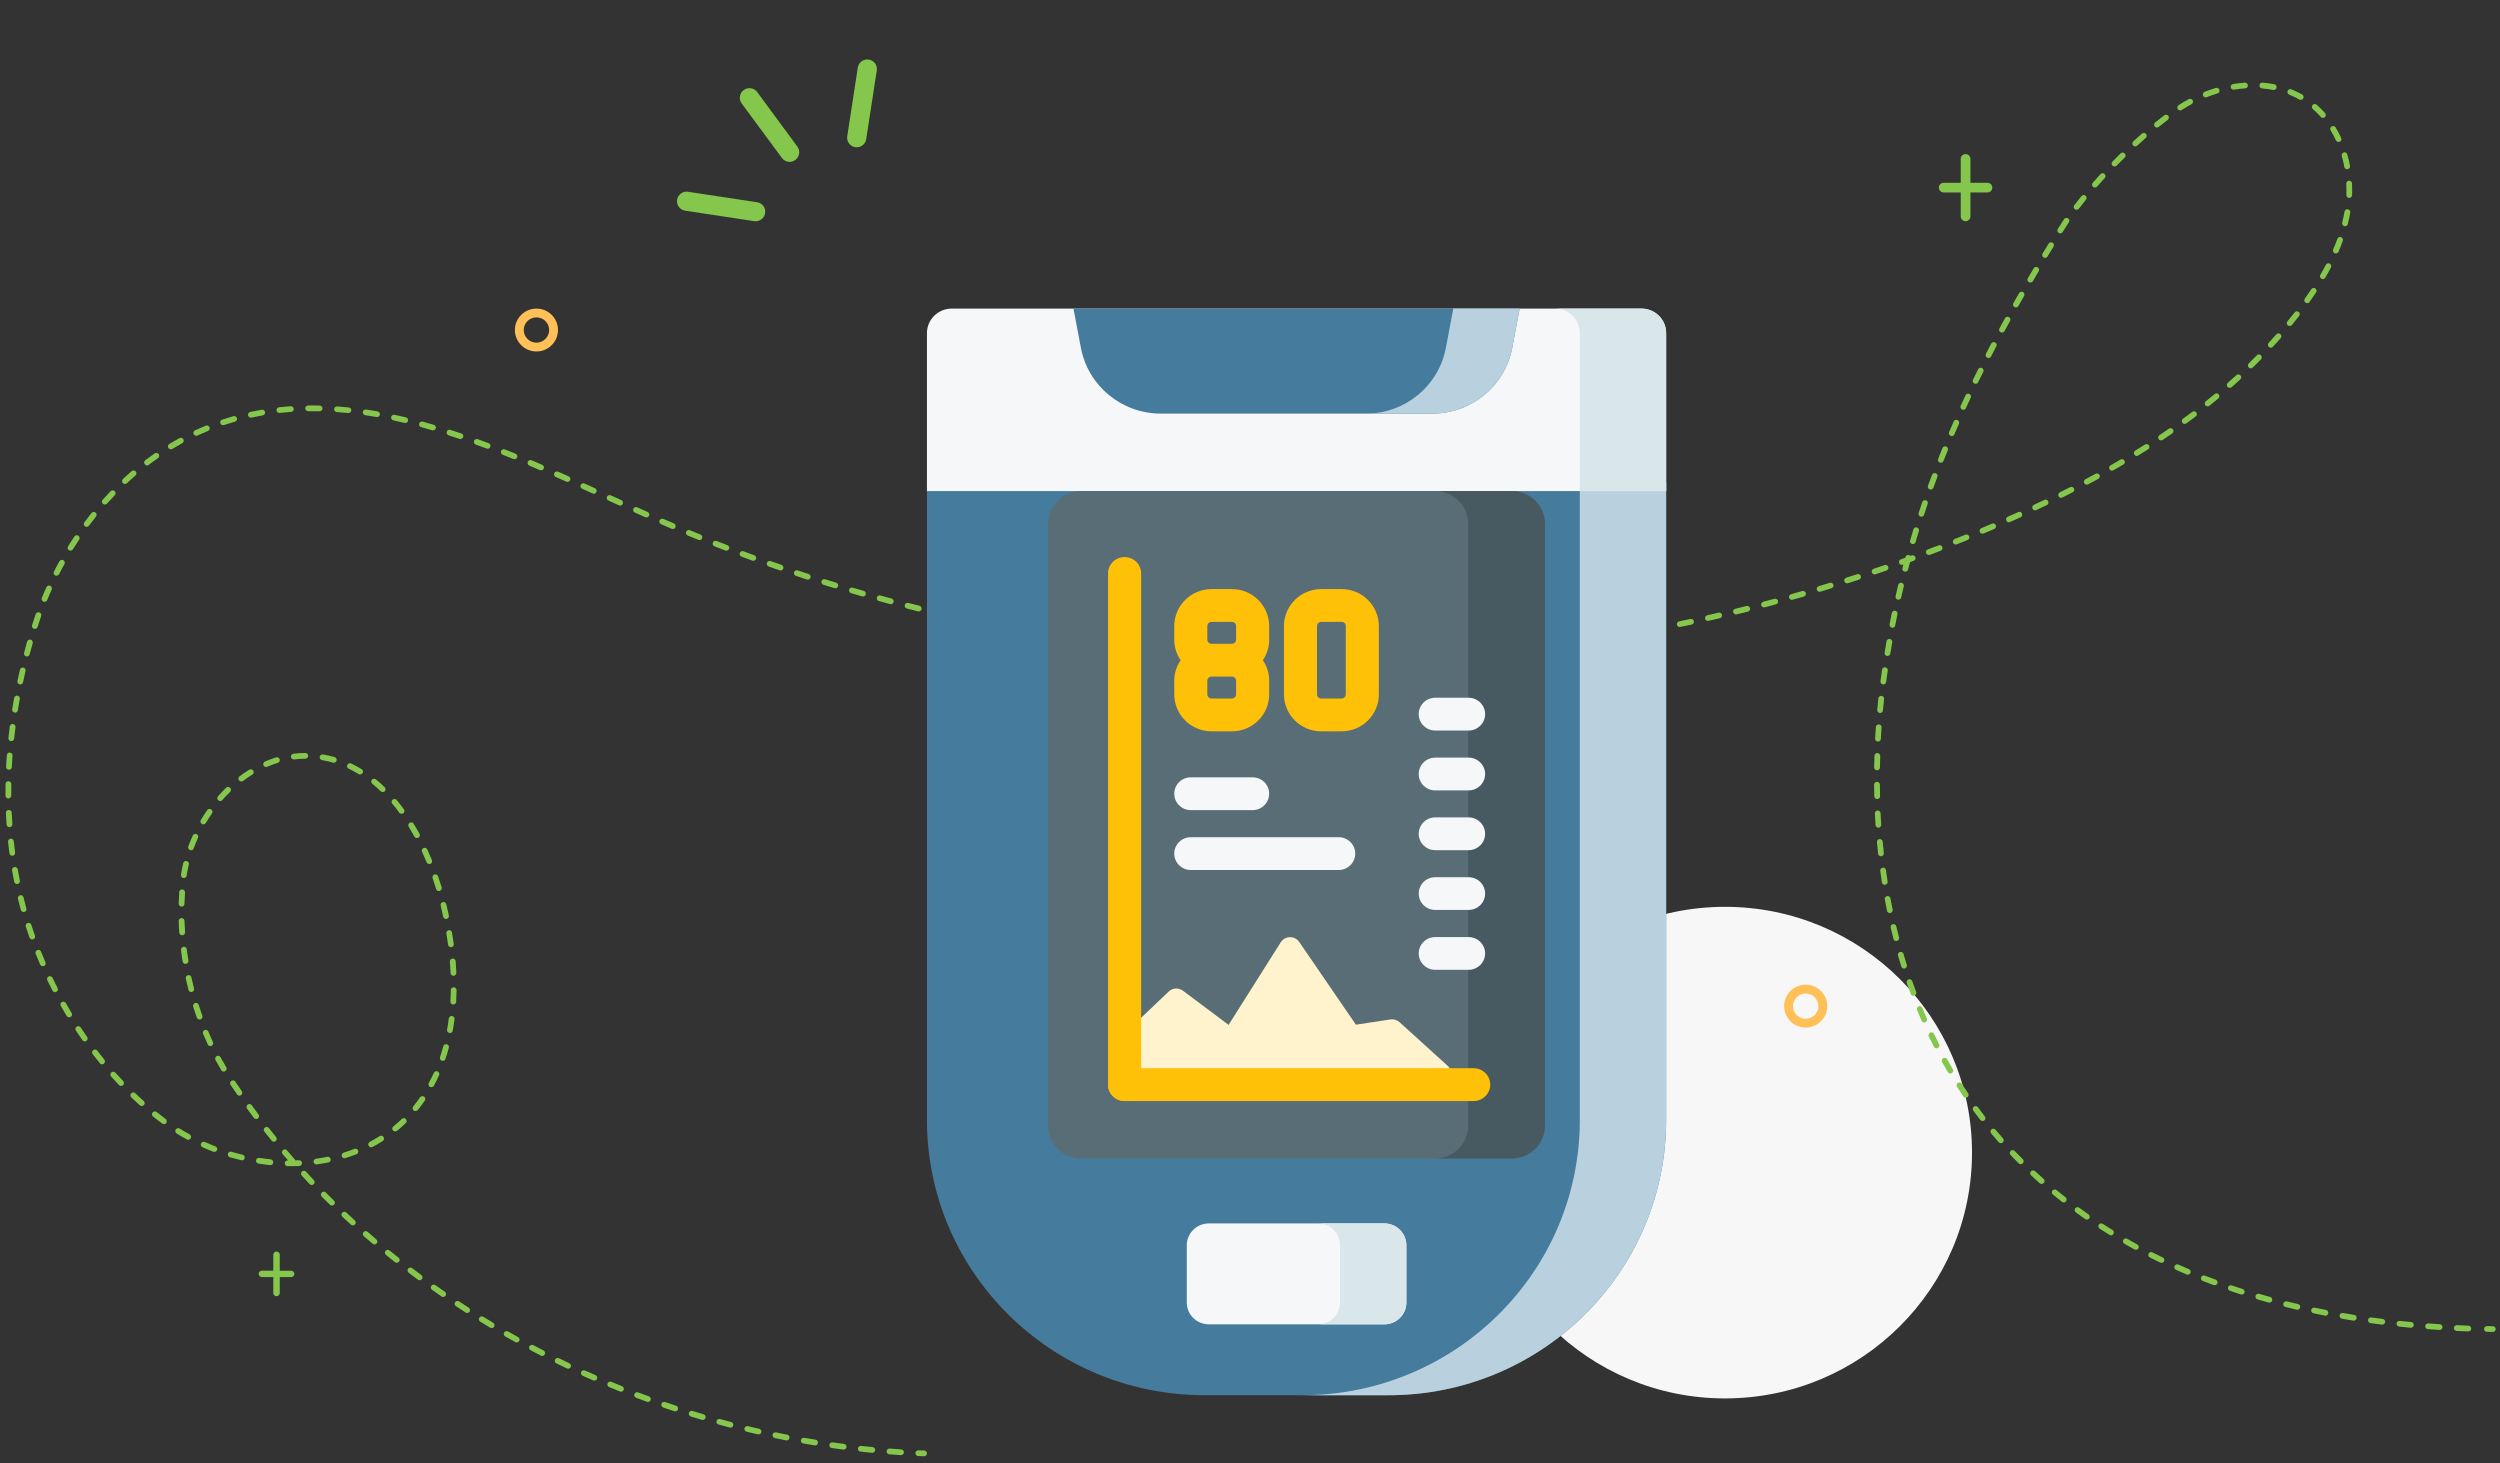 <svg width="41" height="24" viewBox="0 0 41 24" fill="none" xmlns="http://www.w3.org/2000/svg">
<rect x="0" y="0" width="41" height="24" fill="#333333" stroke="none"/>
<g clip-path="url(#clip0_319_10715)">
<path d="M28.29 22.934C30.527 22.934 32.341 21.129 32.341 18.903C32.341 16.677 30.527 14.872 28.29 14.872C26.054 14.872 24.24 16.677 24.24 18.903C24.24 21.129 26.054 22.934 28.29 22.934Z" fill="#F7F7F7"/>
<path d="M15.155 23.883C15.154 23.883 15.154 23.883 15.153 23.883C15.122 23.882 15.089 23.88 15.058 23.879C15.032 23.878 15.012 23.855 15.013 23.83C15.014 23.803 15.036 23.784 15.062 23.785C15.093 23.786 15.124 23.788 15.157 23.788C15.183 23.79 15.203 23.811 15.202 23.837C15.201 23.863 15.18 23.883 15.155 23.883Z" fill="#85C74C"/>
<path d="M14.777 23.864C14.776 23.864 14.775 23.864 14.774 23.864C14.711 23.86 14.648 23.855 14.584 23.851C14.558 23.849 14.539 23.826 14.541 23.8C14.543 23.773 14.565 23.755 14.592 23.756C14.654 23.761 14.718 23.766 14.779 23.77C14.806 23.771 14.825 23.793 14.824 23.819C14.822 23.844 14.801 23.864 14.777 23.864ZM14.305 23.826C14.303 23.826 14.302 23.826 14.3 23.826C14.238 23.82 14.174 23.814 14.111 23.806C14.086 23.803 14.067 23.78 14.07 23.755C14.073 23.729 14.096 23.71 14.122 23.713C14.184 23.72 14.247 23.726 14.309 23.732C14.335 23.735 14.355 23.757 14.352 23.784C14.349 23.808 14.329 23.826 14.305 23.826ZM13.835 23.773C13.833 23.773 13.831 23.773 13.829 23.773C13.767 23.765 13.703 23.756 13.642 23.748C13.616 23.744 13.598 23.721 13.602 23.694C13.606 23.669 13.629 23.651 13.656 23.655C13.717 23.663 13.781 23.672 13.842 23.68C13.868 23.684 13.887 23.707 13.883 23.733C13.88 23.756 13.859 23.773 13.835 23.773ZM13.368 23.706C13.365 23.706 13.363 23.706 13.36 23.704C13.298 23.694 13.235 23.684 13.174 23.673C13.148 23.669 13.131 23.644 13.135 23.619C13.14 23.593 13.164 23.576 13.19 23.58C13.251 23.59 13.314 23.602 13.376 23.611C13.401 23.615 13.419 23.64 13.414 23.665C13.411 23.689 13.391 23.706 13.368 23.706ZM12.902 23.622C12.899 23.622 12.896 23.622 12.892 23.622C12.831 23.609 12.768 23.597 12.707 23.584C12.681 23.578 12.665 23.554 12.67 23.528C12.675 23.503 12.7 23.487 12.726 23.491C12.787 23.505 12.85 23.517 12.91 23.528C12.936 23.533 12.953 23.558 12.947 23.584C12.944 23.607 12.925 23.622 12.902 23.622ZM12.44 23.524C12.436 23.524 12.433 23.524 12.429 23.523C12.368 23.509 12.306 23.495 12.244 23.48C12.219 23.474 12.204 23.448 12.209 23.424C12.215 23.398 12.242 23.383 12.266 23.389C12.327 23.404 12.388 23.418 12.45 23.432C12.476 23.438 12.492 23.463 12.486 23.489C12.48 23.51 12.461 23.524 12.44 23.524ZM11.98 23.413C11.976 23.413 11.973 23.412 11.968 23.411C11.906 23.395 11.845 23.379 11.784 23.362C11.758 23.356 11.744 23.329 11.751 23.305C11.758 23.28 11.784 23.265 11.809 23.272C11.868 23.288 11.93 23.305 11.991 23.321C12.016 23.327 12.031 23.353 12.025 23.378C12.02 23.399 12.001 23.413 11.98 23.413ZM11.524 23.287C11.52 23.287 11.516 23.286 11.511 23.285C11.451 23.267 11.39 23.249 11.329 23.23C11.305 23.223 11.29 23.196 11.298 23.171C11.306 23.146 11.332 23.132 11.358 23.14C11.418 23.158 11.478 23.177 11.539 23.195C11.563 23.202 11.579 23.228 11.571 23.253C11.563 23.274 11.545 23.287 11.524 23.287ZM11.073 23.146C11.068 23.146 11.063 23.145 11.057 23.144C10.998 23.124 10.937 23.104 10.877 23.083C10.853 23.075 10.84 23.048 10.848 23.023C10.857 22.998 10.883 22.985 10.909 22.994C10.969 23.014 11.028 23.034 11.088 23.054C11.112 23.062 11.126 23.089 11.118 23.113C11.111 23.133 11.092 23.146 11.073 23.146ZM10.626 22.992C10.62 22.992 10.615 22.991 10.609 22.989C10.551 22.967 10.49 22.946 10.431 22.923C10.407 22.913 10.394 22.886 10.404 22.863C10.413 22.838 10.441 22.826 10.464 22.835C10.523 22.857 10.583 22.88 10.642 22.9C10.666 22.909 10.679 22.936 10.67 22.961C10.663 22.98 10.645 22.992 10.626 22.992ZM10.184 22.824C10.178 22.824 10.173 22.823 10.166 22.82C10.107 22.797 10.049 22.773 9.99 22.748C9.965 22.738 9.954 22.711 9.964 22.687C9.975 22.664 10.002 22.651 10.026 22.662C10.084 22.685 10.142 22.71 10.201 22.733C10.226 22.742 10.237 22.769 10.228 22.794C10.22 22.813 10.202 22.824 10.184 22.824ZM9.747 22.642C9.741 22.642 9.735 22.641 9.728 22.638C9.671 22.613 9.612 22.587 9.555 22.562C9.531 22.552 9.521 22.523 9.531 22.5C9.542 22.476 9.57 22.466 9.594 22.476C9.651 22.502 9.71 22.527 9.766 22.552C9.79 22.563 9.801 22.591 9.791 22.615C9.782 22.632 9.765 22.642 9.747 22.642ZM9.316 22.447C9.31 22.447 9.303 22.445 9.296 22.442C9.24 22.415 9.182 22.387 9.125 22.36C9.101 22.349 9.092 22.32 9.103 22.297C9.115 22.273 9.143 22.264 9.167 22.275C9.223 22.303 9.28 22.33 9.337 22.357C9.361 22.369 9.371 22.397 9.36 22.421C9.35 22.436 9.333 22.447 9.316 22.447ZM8.892 22.238C8.884 22.238 8.877 22.236 8.87 22.232C8.814 22.203 8.757 22.174 8.702 22.144C8.679 22.132 8.669 22.104 8.682 22.08C8.694 22.058 8.722 22.048 8.746 22.06C8.801 22.09 8.858 22.119 8.914 22.147C8.937 22.159 8.946 22.188 8.935 22.21C8.925 22.228 8.909 22.238 8.892 22.238ZM8.474 22.016C8.467 22.016 8.458 22.014 8.452 22.01C8.397 21.98 8.341 21.949 8.286 21.918C8.263 21.905 8.255 21.877 8.268 21.854C8.281 21.831 8.309 21.824 8.332 21.836C8.387 21.867 8.442 21.898 8.497 21.928C8.52 21.941 8.528 21.97 8.515 21.992C8.506 22.008 8.49 22.016 8.474 22.016ZM40.481 21.835C40.48 21.835 40.48 21.835 40.479 21.835C40.416 21.833 40.352 21.83 40.29 21.828C40.263 21.826 40.243 21.804 40.244 21.778C40.245 21.752 40.268 21.732 40.294 21.733C40.356 21.736 40.42 21.739 40.482 21.741C40.508 21.742 40.528 21.763 40.528 21.79C40.528 21.814 40.507 21.835 40.481 21.835ZM40.009 21.811C40.008 21.811 40.007 21.811 40.007 21.811C39.944 21.808 39.881 21.803 39.818 21.798C39.791 21.796 39.772 21.774 39.774 21.747C39.776 21.721 39.799 21.702 39.825 21.704C39.888 21.709 39.951 21.713 40.013 21.717C40.039 21.719 40.059 21.742 40.057 21.767C40.055 21.793 40.034 21.811 40.009 21.811ZM8.064 21.78C8.056 21.78 8.047 21.778 8.039 21.774C7.984 21.742 7.931 21.709 7.877 21.676C7.854 21.663 7.847 21.633 7.861 21.611C7.875 21.588 7.904 21.581 7.927 21.596C7.98 21.628 8.034 21.661 8.088 21.693C8.11 21.706 8.117 21.735 8.104 21.758C8.095 21.773 8.08 21.78 8.064 21.78ZM39.538 21.775C39.536 21.775 39.536 21.775 39.534 21.775C39.471 21.769 39.408 21.762 39.345 21.756C39.32 21.753 39.301 21.729 39.304 21.704C39.306 21.678 39.33 21.66 39.356 21.663C39.417 21.669 39.481 21.676 39.543 21.681C39.57 21.684 39.589 21.707 39.586 21.732C39.583 21.757 39.563 21.775 39.538 21.775ZM39.07 21.724C39.068 21.724 39.066 21.724 39.064 21.724C39.001 21.716 38.938 21.708 38.876 21.699C38.851 21.695 38.833 21.672 38.836 21.646C38.839 21.621 38.863 21.603 38.889 21.606C38.95 21.614 39.013 21.623 39.075 21.63C39.101 21.633 39.12 21.657 39.116 21.683C39.113 21.707 39.092 21.724 39.07 21.724ZM38.602 21.659C38.599 21.659 38.597 21.659 38.594 21.658C38.532 21.648 38.469 21.638 38.407 21.627C38.382 21.622 38.365 21.597 38.369 21.572C38.373 21.547 38.398 21.53 38.423 21.533C38.484 21.544 38.547 21.554 38.609 21.564C38.635 21.567 38.653 21.592 38.649 21.617C38.644 21.642 38.624 21.659 38.602 21.659ZM38.136 21.577C38.134 21.577 38.131 21.577 38.127 21.576C38.066 21.564 38.003 21.551 37.941 21.538C37.916 21.532 37.9 21.508 37.904 21.482C37.91 21.457 37.935 21.441 37.96 21.446C38.021 21.458 38.084 21.471 38.145 21.482C38.171 21.487 38.188 21.513 38.183 21.538C38.179 21.562 38.159 21.577 38.136 21.577ZM7.661 21.532C7.653 21.532 7.643 21.53 7.636 21.525C7.583 21.491 7.529 21.456 7.477 21.421C7.455 21.407 7.449 21.378 7.464 21.356C7.478 21.334 7.507 21.329 7.529 21.343C7.581 21.377 7.634 21.412 7.687 21.446C7.709 21.46 7.715 21.489 7.701 21.511C7.692 21.525 7.677 21.532 7.661 21.532ZM37.675 21.48C37.671 21.48 37.667 21.48 37.665 21.479C37.603 21.465 37.542 21.449 37.481 21.434C37.455 21.428 37.44 21.402 37.447 21.377C37.454 21.351 37.479 21.336 37.505 21.343C37.565 21.358 37.627 21.372 37.687 21.386C37.713 21.392 37.729 21.417 37.723 21.443C37.716 21.465 37.697 21.48 37.675 21.48ZM37.218 21.364C37.214 21.364 37.209 21.363 37.205 21.362C37.144 21.345 37.083 21.328 37.023 21.31C36.998 21.302 36.984 21.277 36.991 21.251C36.999 21.226 37.025 21.212 37.05 21.219C37.11 21.236 37.17 21.253 37.231 21.27C37.257 21.277 37.271 21.303 37.264 21.328C37.258 21.35 37.239 21.364 37.218 21.364ZM7.267 21.27C7.258 21.27 7.248 21.267 7.241 21.262C7.189 21.226 7.137 21.189 7.086 21.153C7.064 21.138 7.059 21.109 7.074 21.087C7.089 21.066 7.119 21.061 7.14 21.076C7.192 21.112 7.244 21.149 7.295 21.184C7.317 21.199 7.321 21.228 7.307 21.25C7.297 21.264 7.283 21.27 7.267 21.27ZM36.765 21.231C36.76 21.231 36.755 21.23 36.751 21.229C36.691 21.21 36.63 21.19 36.571 21.169C36.546 21.161 36.533 21.134 36.541 21.11C36.55 21.085 36.576 21.072 36.601 21.081C36.66 21.101 36.721 21.12 36.779 21.139C36.804 21.147 36.818 21.174 36.809 21.199C36.804 21.218 36.785 21.231 36.765 21.231ZM36.319 21.078C36.313 21.078 36.307 21.077 36.303 21.075C36.243 21.053 36.183 21.031 36.125 21.008C36.101 20.999 36.089 20.971 36.099 20.947C36.108 20.922 36.136 20.911 36.161 20.921C36.218 20.943 36.277 20.965 36.337 20.986C36.361 20.996 36.374 21.022 36.365 21.047C36.355 21.066 36.338 21.078 36.319 21.078ZM6.882 20.996C6.872 20.996 6.862 20.993 6.853 20.986C6.802 20.949 6.751 20.911 6.702 20.872C6.681 20.856 6.677 20.827 6.693 20.806C6.709 20.786 6.739 20.782 6.76 20.798C6.809 20.836 6.86 20.873 6.91 20.911C6.931 20.926 6.936 20.956 6.92 20.977C6.91 20.989 6.896 20.996 6.882 20.996ZM35.879 20.904C35.873 20.904 35.867 20.904 35.861 20.901C35.803 20.876 35.745 20.851 35.687 20.825C35.663 20.815 35.652 20.787 35.663 20.763C35.674 20.739 35.702 20.728 35.726 20.739C35.782 20.765 35.84 20.79 35.898 20.814C35.922 20.824 35.933 20.852 35.924 20.876C35.915 20.894 35.897 20.904 35.879 20.904ZM35.449 20.711C35.443 20.711 35.435 20.709 35.428 20.706C35.371 20.679 35.313 20.651 35.258 20.623C35.234 20.611 35.225 20.582 35.237 20.559C35.248 20.537 35.278 20.527 35.3 20.539C35.356 20.567 35.412 20.594 35.469 20.622C35.493 20.633 35.502 20.661 35.491 20.685C35.483 20.702 35.466 20.711 35.449 20.711ZM6.507 20.709C6.496 20.709 6.486 20.706 6.477 20.699C6.428 20.659 6.378 20.62 6.33 20.58C6.31 20.563 6.307 20.534 6.323 20.514C6.339 20.494 6.369 20.491 6.389 20.508C6.438 20.547 6.487 20.587 6.536 20.625C6.557 20.642 6.56 20.672 6.544 20.691C6.534 20.703 6.52 20.709 6.507 20.709ZM35.028 20.496C35.021 20.496 35.013 20.494 35.006 20.491C34.95 20.46 34.894 20.429 34.84 20.398C34.817 20.385 34.81 20.357 34.823 20.334C34.836 20.311 34.865 20.304 34.887 20.317C34.941 20.348 34.996 20.378 35.051 20.409C35.074 20.421 35.082 20.45 35.07 20.473C35.062 20.488 35.045 20.496 35.028 20.496ZM6.141 20.409C6.131 20.409 6.119 20.405 6.111 20.397C6.062 20.357 6.014 20.315 5.967 20.274C5.947 20.257 5.945 20.227 5.962 20.207C5.979 20.187 6.009 20.185 6.029 20.202C6.077 20.244 6.124 20.285 6.172 20.326C6.192 20.343 6.194 20.373 6.178 20.392C6.168 20.403 6.154 20.409 6.141 20.409ZM34.62 20.26C34.612 20.26 34.603 20.258 34.596 20.252C34.542 20.219 34.487 20.184 34.434 20.15C34.413 20.136 34.406 20.107 34.42 20.085C34.434 20.064 34.464 20.057 34.486 20.071C34.538 20.105 34.591 20.139 34.645 20.171C34.667 20.185 34.674 20.213 34.66 20.236C34.651 20.252 34.636 20.26 34.62 20.26ZM5.787 20.097C5.775 20.097 5.764 20.093 5.755 20.084C5.708 20.042 5.662 19.998 5.615 19.955C5.596 19.937 5.595 19.907 5.613 19.888C5.631 19.869 5.662 19.868 5.681 19.886C5.726 19.929 5.773 19.972 5.819 20.015C5.838 20.032 5.84 20.062 5.822 20.081C5.812 20.091 5.799 20.097 5.787 20.097ZM34.225 20.001C34.216 20.001 34.206 19.998 34.198 19.993C34.146 19.957 34.094 19.919 34.043 19.883C34.022 19.867 34.018 19.837 34.033 19.817C34.048 19.796 34.078 19.791 34.099 19.806C34.149 19.843 34.2 19.88 34.252 19.916C34.273 19.931 34.278 19.96 34.263 19.982C34.255 19.994 34.239 20.001 34.225 20.001ZM5.444 19.771C5.432 19.771 5.42 19.767 5.411 19.758C5.366 19.714 5.321 19.669 5.276 19.624C5.258 19.605 5.258 19.576 5.277 19.557C5.296 19.539 5.325 19.539 5.344 19.558C5.388 19.602 5.433 19.648 5.478 19.691C5.497 19.709 5.497 19.739 5.478 19.758C5.468 19.767 5.456 19.771 5.444 19.771ZM33.845 19.72C33.835 19.72 33.825 19.717 33.816 19.71C33.767 19.671 33.716 19.631 33.668 19.59C33.648 19.573 33.645 19.544 33.661 19.524C33.678 19.505 33.708 19.502 33.728 19.518C33.776 19.557 33.825 19.597 33.875 19.636C33.895 19.652 33.898 19.682 33.882 19.701C33.873 19.714 33.86 19.72 33.845 19.72ZM5.112 19.434C5.1 19.434 5.087 19.429 5.078 19.419C5.035 19.373 4.992 19.326 4.949 19.28C4.931 19.261 4.933 19.231 4.952 19.213C4.971 19.195 5.002 19.197 5.019 19.216C5.062 19.262 5.105 19.308 5.147 19.354C5.165 19.372 5.164 19.403 5.145 19.421C5.136 19.43 5.125 19.434 5.112 19.434ZM33.482 19.417C33.471 19.417 33.46 19.413 33.451 19.405C33.404 19.363 33.356 19.32 33.31 19.276C33.291 19.258 33.29 19.228 33.308 19.209C33.326 19.191 33.356 19.19 33.376 19.207C33.421 19.25 33.468 19.292 33.515 19.334C33.535 19.351 33.536 19.381 33.519 19.401C33.508 19.411 33.496 19.417 33.482 19.417ZM4.767 19.125C4.75 19.125 4.733 19.125 4.716 19.125C4.69 19.125 4.669 19.103 4.67 19.076C4.67 19.051 4.692 19.03 4.717 19.03H4.718C4.72 19.03 4.723 19.03 4.725 19.03C4.695 18.995 4.665 18.96 4.635 18.927C4.618 18.907 4.621 18.877 4.641 18.861C4.66 18.844 4.691 18.846 4.707 18.866C4.748 18.913 4.788 18.962 4.83 19.009C4.836 19.015 4.84 19.023 4.84 19.03C4.861 19.029 4.882 19.029 4.903 19.028C4.93 19.027 4.951 19.047 4.952 19.074C4.953 19.1 4.933 19.122 4.907 19.123C4.861 19.123 4.814 19.125 4.767 19.125ZM4.434 19.108C4.432 19.108 4.431 19.108 4.429 19.108C4.366 19.101 4.302 19.093 4.239 19.083C4.213 19.079 4.195 19.055 4.199 19.029C4.203 19.004 4.228 18.986 4.253 18.99C4.315 18.999 4.377 19.007 4.438 19.013C4.463 19.016 4.483 19.039 4.481 19.065C4.479 19.09 4.458 19.108 4.434 19.108ZM5.189 19.096C5.165 19.096 5.145 19.079 5.143 19.056C5.139 19.03 5.157 19.006 5.183 19.003C5.245 18.994 5.307 18.984 5.367 18.972C5.393 18.966 5.417 18.983 5.423 19.009C5.428 19.034 5.412 19.059 5.386 19.064C5.324 19.076 5.26 19.088 5.197 19.096C5.193 19.096 5.191 19.096 5.189 19.096ZM33.139 19.093C33.126 19.093 33.114 19.088 33.105 19.078C33.061 19.034 33.017 18.988 32.973 18.942C32.955 18.923 32.956 18.893 32.975 18.875C32.994 18.857 33.024 18.858 33.042 18.877C33.086 18.922 33.129 18.967 33.174 19.011C33.192 19.03 33.192 19.059 33.174 19.078C33.162 19.088 33.15 19.093 33.139 19.093ZM3.967 19.029C3.963 19.029 3.959 19.029 3.956 19.028C3.894 19.013 3.832 18.997 3.77 18.979C3.745 18.972 3.73 18.945 3.738 18.921C3.745 18.896 3.772 18.881 3.797 18.889C3.856 18.907 3.917 18.923 3.978 18.937C4.003 18.943 4.018 18.968 4.013 18.994C4.008 19.015 3.989 19.029 3.967 19.029ZM5.65 18.995C5.63 18.995 5.612 18.982 5.605 18.962C5.597 18.938 5.612 18.912 5.636 18.903C5.696 18.885 5.755 18.864 5.811 18.842C5.836 18.832 5.864 18.845 5.873 18.868C5.882 18.893 5.87 18.92 5.846 18.929C5.788 18.952 5.726 18.974 5.665 18.993C5.66 18.994 5.655 18.995 5.65 18.995ZM3.515 18.891C3.51 18.891 3.504 18.89 3.498 18.888C3.438 18.865 3.379 18.841 3.321 18.814C3.297 18.804 3.286 18.776 3.297 18.752C3.308 18.729 3.336 18.718 3.36 18.729C3.417 18.754 3.474 18.778 3.532 18.8C3.557 18.81 3.569 18.837 3.56 18.861C3.552 18.878 3.534 18.891 3.515 18.891ZM6.087 18.815C6.07 18.815 6.054 18.806 6.045 18.79C6.033 18.767 6.042 18.738 6.065 18.726C6.12 18.697 6.174 18.665 6.225 18.633C6.247 18.619 6.277 18.626 6.291 18.648C6.305 18.669 6.298 18.698 6.277 18.713C6.223 18.747 6.167 18.779 6.11 18.809C6.102 18.814 6.095 18.815 6.087 18.815ZM32.815 18.748C32.801 18.748 32.788 18.743 32.779 18.732C32.737 18.685 32.695 18.637 32.654 18.588C32.638 18.568 32.64 18.538 32.66 18.522C32.68 18.505 32.711 18.508 32.727 18.528C32.767 18.576 32.808 18.623 32.849 18.67C32.866 18.69 32.864 18.719 32.844 18.737C32.837 18.745 32.826 18.748 32.815 18.748ZM4.491 18.724C4.477 18.724 4.463 18.718 4.454 18.706C4.414 18.657 4.374 18.607 4.336 18.558C4.319 18.537 4.323 18.508 4.344 18.492C4.365 18.476 4.394 18.48 4.41 18.5C4.449 18.549 4.488 18.599 4.528 18.648C4.544 18.667 4.541 18.698 4.52 18.713C4.512 18.721 4.501 18.724 4.491 18.724ZM3.086 18.692C3.079 18.692 3.071 18.69 3.063 18.686C3.007 18.655 2.952 18.623 2.898 18.589C2.876 18.575 2.869 18.546 2.882 18.524C2.897 18.502 2.926 18.496 2.948 18.509C3 18.542 3.054 18.573 3.109 18.603C3.132 18.616 3.14 18.645 3.128 18.667C3.119 18.683 3.103 18.692 3.086 18.692ZM6.481 18.556C6.468 18.556 6.454 18.55 6.444 18.539C6.427 18.519 6.431 18.489 6.451 18.473C6.498 18.434 6.545 18.393 6.589 18.351C6.608 18.333 6.637 18.333 6.656 18.352C6.674 18.37 6.674 18.4 6.655 18.418C6.609 18.463 6.561 18.506 6.511 18.547C6.502 18.552 6.492 18.556 6.481 18.556ZM2.689 18.436C2.68 18.436 2.669 18.433 2.661 18.427C2.611 18.389 2.559 18.351 2.51 18.311C2.489 18.295 2.486 18.265 2.503 18.245C2.519 18.224 2.549 18.221 2.569 18.237C2.617 18.276 2.667 18.315 2.717 18.352C2.737 18.367 2.742 18.397 2.726 18.418C2.719 18.43 2.704 18.436 2.689 18.436ZM32.514 18.384C32.5 18.384 32.486 18.378 32.477 18.367C32.438 18.317 32.4 18.266 32.362 18.215C32.347 18.194 32.351 18.164 32.372 18.149C32.393 18.134 32.423 18.138 32.439 18.159C32.476 18.209 32.514 18.26 32.551 18.309C32.568 18.33 32.564 18.359 32.543 18.375C32.535 18.382 32.525 18.384 32.514 18.384ZM4.201 18.352C4.187 18.352 4.173 18.346 4.163 18.334C4.125 18.284 4.087 18.232 4.051 18.181C4.036 18.16 4.041 18.13 4.062 18.115C4.083 18.1 4.113 18.105 4.128 18.125C4.165 18.176 4.202 18.227 4.24 18.277C4.255 18.298 4.251 18.327 4.23 18.343C4.22 18.349 4.211 18.352 4.201 18.352ZM6.814 18.221C6.803 18.221 6.793 18.218 6.784 18.211C6.764 18.195 6.761 18.165 6.778 18.145C6.816 18.098 6.853 18.048 6.888 17.997C6.904 17.975 6.933 17.971 6.955 17.985C6.977 18 6.981 18.029 6.967 18.051C6.931 18.104 6.892 18.155 6.852 18.204C6.841 18.216 6.827 18.221 6.814 18.221ZM2.324 18.138C2.312 18.138 2.301 18.135 2.292 18.126C2.246 18.085 2.199 18.041 2.153 17.997C2.134 17.979 2.133 17.949 2.152 17.93C2.17 17.911 2.2 17.91 2.219 17.929C2.265 17.973 2.31 18.015 2.357 18.056C2.377 18.073 2.378 18.104 2.36 18.123C2.35 18.134 2.337 18.138 2.324 18.138ZM32.238 18.004C32.223 18.004 32.208 17.996 32.199 17.983C32.164 17.931 32.129 17.877 32.095 17.825C32.081 17.803 32.087 17.774 32.109 17.759C32.131 17.745 32.16 17.752 32.174 17.774C32.208 17.825 32.243 17.878 32.278 17.93C32.292 17.952 32.286 17.981 32.265 17.995C32.257 18.001 32.247 18.004 32.238 18.004ZM3.926 17.969C3.911 17.969 3.896 17.961 3.888 17.948C3.852 17.896 3.816 17.843 3.781 17.791C3.767 17.769 3.773 17.74 3.795 17.726C3.816 17.711 3.846 17.717 3.86 17.739C3.894 17.791 3.93 17.843 3.965 17.894C3.98 17.916 3.975 17.945 3.953 17.96C3.944 17.966 3.935 17.969 3.926 17.969ZM7.074 17.83C7.067 17.83 7.059 17.828 7.051 17.825C7.029 17.812 7.02 17.784 7.032 17.76C7.062 17.707 7.089 17.651 7.115 17.595C7.125 17.571 7.154 17.561 7.177 17.571C7.201 17.581 7.212 17.61 7.201 17.633C7.175 17.692 7.146 17.749 7.116 17.805C7.107 17.821 7.091 17.83 7.074 17.83ZM1.985 17.809C1.973 17.809 1.96 17.805 1.951 17.794C1.908 17.749 1.865 17.702 1.822 17.655C1.805 17.635 1.807 17.606 1.826 17.588C1.846 17.571 1.875 17.573 1.893 17.592C1.935 17.638 1.978 17.685 2.02 17.729C2.038 17.748 2.037 17.778 2.019 17.796C2.009 17.806 1.998 17.809 1.985 17.809ZM31.986 17.606C31.97 17.606 31.954 17.597 31.945 17.582C31.913 17.529 31.882 17.473 31.85 17.418C31.838 17.395 31.846 17.366 31.868 17.354C31.891 17.342 31.92 17.349 31.933 17.372C31.963 17.426 31.994 17.48 32.026 17.534C32.039 17.557 32.031 17.585 32.009 17.598C32.003 17.603 31.994 17.606 31.986 17.606ZM3.669 17.574C3.653 17.574 3.636 17.565 3.628 17.55C3.596 17.496 3.564 17.44 3.534 17.384C3.522 17.362 3.53 17.332 3.554 17.32C3.577 17.308 3.606 17.316 3.618 17.34C3.648 17.395 3.679 17.449 3.71 17.502C3.724 17.525 3.716 17.553 3.693 17.566C3.686 17.572 3.677 17.574 3.669 17.574ZM1.675 17.455C1.66 17.455 1.647 17.449 1.638 17.437C1.598 17.388 1.558 17.338 1.52 17.288C1.504 17.267 1.509 17.238 1.529 17.222C1.55 17.206 1.579 17.211 1.595 17.23C1.633 17.28 1.672 17.329 1.711 17.378C1.727 17.397 1.724 17.428 1.704 17.444C1.695 17.452 1.685 17.455 1.675 17.455ZM7.261 17.398C7.256 17.398 7.25 17.397 7.246 17.395C7.221 17.387 7.208 17.361 7.216 17.336C7.236 17.279 7.254 17.218 7.27 17.159C7.277 17.133 7.303 17.119 7.328 17.126C7.354 17.133 7.368 17.159 7.361 17.183C7.344 17.246 7.326 17.307 7.305 17.366C7.3 17.385 7.281 17.398 7.261 17.398ZM31.759 17.193C31.742 17.193 31.725 17.183 31.717 17.167C31.689 17.112 31.66 17.054 31.632 16.998C31.621 16.974 31.631 16.946 31.654 16.934C31.678 16.923 31.706 16.934 31.718 16.956C31.745 17.013 31.773 17.068 31.801 17.124C31.813 17.148 31.804 17.176 31.78 17.187C31.774 17.191 31.767 17.193 31.759 17.193ZM3.45 17.156C3.432 17.156 3.415 17.146 3.407 17.129C3.381 17.071 3.355 17.013 3.33 16.954C3.32 16.93 3.332 16.902 3.356 16.893C3.381 16.883 3.408 16.895 3.418 16.919C3.441 16.976 3.467 17.034 3.492 17.089C3.504 17.113 3.493 17.141 3.469 17.151C3.463 17.155 3.456 17.156 3.45 17.156ZM1.39 17.079C1.375 17.079 1.361 17.072 1.352 17.059C1.316 17.007 1.28 16.954 1.245 16.901C1.23 16.88 1.236 16.851 1.258 16.837C1.28 16.822 1.309 16.828 1.323 16.85C1.357 16.901 1.393 16.953 1.428 17.004C1.444 17.026 1.438 17.055 1.417 17.07C1.409 17.076 1.4 17.079 1.39 17.079ZM7.378 16.942C7.375 16.942 7.373 16.942 7.37 16.941C7.344 16.936 7.327 16.912 7.332 16.886C7.343 16.826 7.353 16.765 7.36 16.703C7.364 16.677 7.388 16.658 7.413 16.662C7.439 16.666 7.458 16.689 7.454 16.715C7.446 16.778 7.436 16.842 7.425 16.903C7.421 16.926 7.401 16.942 7.378 16.942ZM31.558 16.768C31.54 16.768 31.522 16.757 31.514 16.739C31.488 16.682 31.464 16.623 31.44 16.565C31.431 16.541 31.442 16.513 31.466 16.504C31.49 16.494 31.518 16.506 31.527 16.529C31.551 16.587 31.576 16.644 31.6 16.702C31.611 16.725 31.6 16.753 31.576 16.764C31.57 16.767 31.563 16.768 31.558 16.768ZM3.273 16.72C3.253 16.72 3.235 16.707 3.228 16.689C3.207 16.629 3.187 16.569 3.168 16.508C3.161 16.484 3.175 16.457 3.2 16.449C3.224 16.442 3.251 16.456 3.259 16.48C3.277 16.54 3.297 16.599 3.318 16.657C3.327 16.682 3.313 16.709 3.289 16.718C3.283 16.719 3.278 16.72 3.273 16.72ZM1.134 16.684C1.118 16.684 1.102 16.675 1.093 16.661C1.061 16.607 1.029 16.552 0.997 16.497C0.984 16.474 0.993 16.445 1.015 16.433C1.038 16.42 1.067 16.428 1.08 16.451C1.11 16.505 1.142 16.559 1.174 16.613C1.188 16.636 1.181 16.664 1.158 16.678C1.15 16.681 1.141 16.684 1.134 16.684ZM7.434 16.474C7.433 16.474 7.432 16.474 7.431 16.474C7.405 16.473 7.385 16.451 7.387 16.424C7.391 16.363 7.392 16.301 7.393 16.238C7.393 16.211 7.415 16.191 7.442 16.192C7.468 16.192 7.489 16.213 7.488 16.24C7.487 16.304 7.484 16.368 7.481 16.43C7.48 16.455 7.459 16.474 7.434 16.474ZM31.38 16.331C31.361 16.331 31.343 16.32 31.336 16.3C31.314 16.242 31.292 16.181 31.271 16.122C31.263 16.097 31.276 16.07 31.301 16.061C31.326 16.053 31.353 16.066 31.361 16.091C31.382 16.149 31.403 16.209 31.425 16.267C31.435 16.292 31.421 16.319 31.398 16.327C31.391 16.33 31.385 16.331 31.38 16.331ZM0.904 16.272C0.887 16.272 0.869 16.262 0.861 16.246C0.832 16.19 0.803 16.133 0.776 16.077C0.764 16.053 0.775 16.025 0.797 16.014C0.821 16.002 0.85 16.012 0.861 16.035C0.887 16.091 0.916 16.147 0.944 16.203C0.957 16.227 0.947 16.255 0.923 16.266C0.918 16.27 0.911 16.272 0.904 16.272ZM3.136 16.269C3.115 16.269 3.096 16.255 3.091 16.233C3.076 16.172 3.061 16.11 3.047 16.048C3.042 16.023 3.058 15.997 3.083 15.993C3.109 15.987 3.134 16.003 3.139 16.029C3.152 16.089 3.167 16.15 3.182 16.21C3.188 16.236 3.173 16.261 3.148 16.268C3.145 16.268 3.14 16.269 3.136 16.269ZM7.437 16.003C7.411 16.003 7.391 15.983 7.39 15.958C7.387 15.896 7.383 15.833 7.378 15.771C7.376 15.745 7.395 15.722 7.422 15.72C7.448 15.718 7.471 15.737 7.473 15.764C7.478 15.827 7.482 15.891 7.484 15.953C7.485 15.979 7.465 16.001 7.439 16.002C7.438 16.003 7.438 16.003 7.437 16.003ZM31.227 15.885C31.207 15.885 31.188 15.872 31.182 15.852C31.163 15.793 31.145 15.732 31.127 15.671C31.119 15.646 31.134 15.62 31.159 15.613C31.184 15.605 31.21 15.62 31.218 15.645C31.235 15.705 31.253 15.765 31.271 15.824C31.279 15.848 31.265 15.875 31.24 15.883C31.236 15.885 31.232 15.885 31.227 15.885ZM0.702 15.846C0.684 15.846 0.666 15.835 0.658 15.817C0.633 15.759 0.608 15.7 0.585 15.642C0.576 15.617 0.587 15.59 0.612 15.581C0.636 15.571 0.664 15.583 0.673 15.607C0.696 15.665 0.721 15.723 0.745 15.781C0.756 15.804 0.744 15.832 0.721 15.843C0.714 15.845 0.707 15.846 0.702 15.846ZM3.042 15.808C3.019 15.808 2.999 15.791 2.995 15.768C2.985 15.706 2.976 15.643 2.969 15.58C2.966 15.554 2.984 15.531 3.01 15.527C3.036 15.524 3.06 15.542 3.063 15.569C3.071 15.63 3.079 15.692 3.09 15.753C3.094 15.779 3.077 15.803 3.051 15.807C3.046 15.807 3.043 15.808 3.042 15.808ZM7.395 15.534C7.372 15.534 7.352 15.518 7.348 15.494C7.339 15.433 7.331 15.37 7.32 15.309C7.316 15.284 7.334 15.259 7.359 15.255C7.385 15.251 7.41 15.269 7.413 15.294C7.424 15.356 7.433 15.419 7.442 15.482C7.446 15.507 7.427 15.531 7.401 15.534C7.399 15.534 7.397 15.534 7.395 15.534ZM31.098 15.433C31.077 15.433 31.057 15.419 31.053 15.397C31.038 15.336 31.022 15.274 31.007 15.213C31.002 15.188 31.017 15.162 31.042 15.156C31.068 15.151 31.093 15.166 31.099 15.191C31.113 15.253 31.129 15.313 31.144 15.373C31.15 15.399 31.135 15.424 31.11 15.431C31.107 15.432 31.103 15.433 31.098 15.433ZM0.528 15.407C0.509 15.407 0.491 15.395 0.484 15.376C0.463 15.317 0.442 15.256 0.423 15.196C0.416 15.172 0.429 15.145 0.454 15.137C0.478 15.129 0.505 15.142 0.513 15.167C0.532 15.225 0.552 15.286 0.573 15.344C0.581 15.369 0.569 15.396 0.544 15.404C0.539 15.406 0.534 15.407 0.528 15.407ZM2.988 15.339C2.963 15.339 2.942 15.32 2.94 15.295C2.935 15.232 2.933 15.168 2.931 15.106C2.93 15.079 2.951 15.057 2.976 15.056C3.003 15.056 3.025 15.076 3.025 15.102C3.027 15.163 3.03 15.226 3.035 15.289C3.037 15.315 3.017 15.336 2.991 15.338C2.99 15.339 2.989 15.339 2.988 15.339ZM7.315 15.071C7.293 15.071 7.273 15.056 7.268 15.033C7.255 14.973 7.241 14.911 7.227 14.851C7.22 14.825 7.236 14.8 7.262 14.794C7.287 14.788 7.313 14.804 7.319 14.829C7.334 14.891 7.348 14.953 7.361 15.014C7.367 15.04 7.351 15.065 7.325 15.07C7.321 15.07 7.318 15.071 7.315 15.071ZM30.993 14.974C30.971 14.974 30.951 14.959 30.947 14.936C30.934 14.875 30.922 14.812 30.911 14.75C30.906 14.725 30.923 14.7 30.949 14.695C30.974 14.691 30.999 14.708 31.003 14.733C31.015 14.794 31.027 14.857 31.039 14.917C31.045 14.943 31.028 14.967 31.003 14.973C31 14.974 30.996 14.974 30.993 14.974ZM0.387 14.957C0.366 14.957 0.348 14.943 0.342 14.923C0.335 14.9 0.33 14.877 0.324 14.855C0.313 14.817 0.304 14.777 0.294 14.739C0.289 14.713 0.304 14.688 0.33 14.682C0.355 14.676 0.381 14.692 0.386 14.717C0.396 14.755 0.405 14.793 0.415 14.831C0.42 14.854 0.426 14.876 0.433 14.898C0.439 14.924 0.425 14.949 0.4 14.956C0.396 14.957 0.392 14.957 0.387 14.957ZM2.978 14.869H2.977C2.951 14.868 2.931 14.846 2.931 14.821C2.933 14.758 2.935 14.694 2.939 14.63C2.941 14.604 2.964 14.584 2.989 14.586C3.016 14.588 3.035 14.611 3.034 14.636C3.03 14.697 3.027 14.761 3.025 14.823C3.025 14.848 3.004 14.869 2.978 14.869ZM7.197 14.614C7.177 14.614 7.158 14.601 7.152 14.58C7.134 14.521 7.115 14.461 7.094 14.402C7.086 14.378 7.099 14.35 7.123 14.342C7.148 14.333 7.176 14.347 7.184 14.371C7.205 14.431 7.224 14.492 7.243 14.552C7.25 14.577 7.236 14.603 7.212 14.611C7.207 14.613 7.202 14.614 7.197 14.614ZM30.91 14.51C30.887 14.51 30.866 14.493 30.863 14.47C30.854 14.409 30.844 14.346 30.836 14.283C30.832 14.257 30.85 14.233 30.877 14.23C30.902 14.226 30.927 14.244 30.93 14.27C30.938 14.332 30.948 14.395 30.957 14.456C30.961 14.481 30.944 14.506 30.917 14.51C30.915 14.51 30.912 14.51 30.91 14.51ZM0.279 14.498C0.258 14.498 0.238 14.483 0.233 14.461C0.221 14.399 0.209 14.336 0.198 14.274C0.193 14.249 0.211 14.224 0.237 14.219C0.262 14.215 0.287 14.233 0.292 14.258C0.302 14.319 0.313 14.382 0.326 14.442C0.33 14.467 0.314 14.492 0.289 14.498C0.286 14.498 0.282 14.498 0.279 14.498ZM3.015 14.399C3.013 14.399 3.01 14.399 3.007 14.399C2.982 14.395 2.964 14.37 2.968 14.345C2.977 14.283 2.989 14.218 3.005 14.156C3.01 14.131 3.036 14.115 3.061 14.121C3.087 14.127 3.103 14.152 3.097 14.178C3.082 14.238 3.07 14.299 3.061 14.359C3.059 14.383 3.039 14.399 3.015 14.399ZM7.04 14.17C7.021 14.17 7.004 14.159 6.996 14.141C6.973 14.084 6.947 14.026 6.922 13.97C6.91 13.947 6.921 13.919 6.945 13.908C6.969 13.897 6.997 13.907 7.008 13.932C7.034 13.988 7.06 14.048 7.084 14.106C7.093 14.131 7.082 14.158 7.058 14.168C7.051 14.169 7.046 14.17 7.04 14.17ZM30.848 14.043C30.824 14.043 30.803 14.025 30.801 14.001C30.794 13.938 30.787 13.875 30.782 13.812C30.779 13.786 30.799 13.763 30.824 13.761C30.851 13.759 30.874 13.778 30.876 13.804C30.881 13.866 30.888 13.928 30.895 13.99C30.898 14.016 30.879 14.039 30.853 14.042C30.851 14.043 30.849 14.043 30.848 14.043ZM0.203 14.035C0.179 14.035 0.159 14.018 0.155 13.994C0.147 13.932 0.139 13.869 0.132 13.806C0.13 13.78 0.149 13.757 0.174 13.754C0.201 13.751 0.223 13.77 0.226 13.795C0.233 13.857 0.24 13.92 0.248 13.981C0.252 14.006 0.233 14.03 0.207 14.034C0.206 14.034 0.204 14.035 0.203 14.035ZM3.133 13.944C3.127 13.944 3.122 13.943 3.116 13.941C3.092 13.933 3.079 13.905 3.088 13.881C3.11 13.822 3.134 13.761 3.161 13.703C3.171 13.679 3.2 13.669 3.223 13.679C3.247 13.69 3.258 13.718 3.247 13.741C3.222 13.798 3.198 13.855 3.177 13.913C3.17 13.933 3.152 13.944 3.133 13.944ZM6.837 13.744C6.82 13.744 6.804 13.736 6.796 13.72C6.765 13.665 6.734 13.61 6.703 13.559C6.69 13.536 6.696 13.508 6.719 13.493C6.742 13.48 6.77 13.487 6.784 13.509C6.816 13.562 6.849 13.618 6.88 13.675C6.892 13.697 6.884 13.726 6.861 13.739C6.853 13.742 6.845 13.744 6.837 13.744ZM30.806 13.575C30.782 13.575 30.761 13.556 30.759 13.53C30.755 13.468 30.752 13.404 30.748 13.342C30.747 13.315 30.767 13.294 30.792 13.293C30.818 13.292 30.841 13.312 30.841 13.337C30.844 13.399 30.848 13.462 30.852 13.524C30.854 13.551 30.834 13.573 30.807 13.575C30.808 13.575 30.807 13.575 30.806 13.575ZM0.155 13.566C0.131 13.566 0.11 13.547 0.108 13.522C0.103 13.46 0.1 13.395 0.097 13.332C0.096 13.306 0.116 13.284 0.143 13.283C0.168 13.282 0.191 13.302 0.192 13.328C0.195 13.391 0.199 13.454 0.203 13.515C0.204 13.541 0.185 13.563 0.159 13.565C0.157 13.565 0.156 13.566 0.155 13.566ZM3.334 13.519C3.326 13.519 3.318 13.517 3.311 13.512C3.288 13.499 3.28 13.47 3.294 13.448C3.326 13.393 3.361 13.339 3.398 13.287C3.413 13.265 3.442 13.261 3.464 13.275C3.486 13.29 3.491 13.319 3.476 13.341C3.441 13.391 3.407 13.444 3.376 13.496C3.366 13.51 3.35 13.519 3.334 13.519ZM6.585 13.346C6.571 13.346 6.556 13.34 6.547 13.327C6.511 13.276 6.472 13.227 6.433 13.18C6.416 13.161 6.419 13.13 6.439 13.114C6.459 13.098 6.49 13.1 6.506 13.121C6.546 13.169 6.585 13.22 6.624 13.272C6.639 13.293 6.635 13.323 6.614 13.338C6.605 13.344 6.595 13.346 6.585 13.346ZM3.611 13.137C3.6 13.137 3.589 13.133 3.58 13.126C3.56 13.109 3.558 13.079 3.575 13.059C3.618 13.011 3.662 12.964 3.708 12.919C3.726 12.901 3.756 12.901 3.775 12.92C3.793 12.939 3.793 12.968 3.774 12.987C3.73 13.03 3.687 13.075 3.646 13.121C3.637 13.132 3.624 13.137 3.611 13.137ZM30.785 13.104C30.76 13.104 30.739 13.083 30.738 13.058C30.736 12.996 30.735 12.931 30.735 12.869C30.735 12.843 30.756 12.822 30.783 12.822C30.808 12.822 30.83 12.843 30.83 12.869C30.831 12.931 30.832 12.995 30.833 13.057C30.834 13.083 30.813 13.105 30.787 13.105C30.787 13.104 30.785 13.104 30.785 13.104ZM0.137 13.095C0.112 13.095 0.09 13.074 0.09 13.047C0.09 13.028 0.09 13.008 0.09 12.987C0.09 12.945 0.09 12.9 0.091 12.858C0.091 12.832 0.113 12.811 0.139 12.812C0.166 12.812 0.186 12.834 0.186 12.86C0.185 12.902 0.185 12.946 0.185 12.988C0.185 13.008 0.185 13.028 0.185 13.047C0.185 13.074 0.164 13.095 0.137 13.095ZM6.277 12.99C6.264 12.99 6.253 12.985 6.243 12.977C6.199 12.933 6.152 12.892 6.105 12.854C6.085 12.837 6.082 12.808 6.098 12.788C6.116 12.768 6.145 12.766 6.165 12.782C6.213 12.821 6.262 12.865 6.309 12.91C6.328 12.928 6.328 12.958 6.31 12.977C6.301 12.985 6.289 12.99 6.277 12.99ZM3.957 12.816C3.942 12.816 3.928 12.81 3.919 12.798C3.903 12.777 3.907 12.748 3.928 12.732C3.98 12.693 4.034 12.656 4.088 12.623C4.11 12.609 4.139 12.617 4.154 12.638C4.168 12.66 4.16 12.689 4.139 12.703C4.087 12.736 4.035 12.77 3.986 12.807C3.977 12.814 3.967 12.816 3.957 12.816ZM5.905 12.701C5.897 12.701 5.888 12.699 5.881 12.694C5.828 12.662 5.774 12.633 5.719 12.606C5.695 12.595 5.685 12.567 5.697 12.543C5.708 12.52 5.737 12.51 5.76 12.521C5.818 12.549 5.875 12.58 5.931 12.614C5.954 12.627 5.96 12.656 5.947 12.679C5.936 12.692 5.921 12.701 5.905 12.701ZM30.784 12.633C30.783 12.633 30.783 12.633 30.784 12.633C30.757 12.633 30.736 12.611 30.736 12.585C30.737 12.522 30.739 12.458 30.741 12.395C30.742 12.369 30.764 12.349 30.79 12.35C30.817 12.351 30.837 12.373 30.836 12.399C30.834 12.461 30.832 12.524 30.831 12.586C30.83 12.613 30.809 12.633 30.784 12.633ZM0.148 12.624C0.147 12.624 0.146 12.624 0.145 12.624C0.118 12.623 0.098 12.601 0.1 12.575C0.103 12.513 0.108 12.449 0.112 12.386C0.114 12.359 0.136 12.34 0.162 12.342C0.188 12.344 0.207 12.367 0.205 12.393C0.201 12.455 0.197 12.519 0.194 12.58C0.194 12.604 0.173 12.624 0.148 12.624ZM4.365 12.579C4.347 12.579 4.329 12.569 4.321 12.551C4.311 12.527 4.322 12.499 4.346 12.488C4.406 12.463 4.467 12.44 4.528 12.421C4.553 12.414 4.579 12.428 4.587 12.453C4.594 12.477 4.58 12.504 4.555 12.511C4.498 12.529 4.44 12.55 4.383 12.574C4.377 12.578 4.371 12.579 4.365 12.579ZM5.474 12.509C5.469 12.509 5.466 12.508 5.461 12.507C5.402 12.49 5.343 12.476 5.282 12.466C5.256 12.461 5.239 12.437 5.243 12.411C5.248 12.386 5.272 12.369 5.298 12.373C5.361 12.384 5.425 12.398 5.487 12.416C5.513 12.423 5.527 12.449 5.52 12.474C5.514 12.496 5.495 12.509 5.474 12.509ZM4.819 12.455C4.795 12.455 4.775 12.438 4.771 12.414C4.768 12.389 4.786 12.365 4.812 12.361C4.876 12.353 4.942 12.349 5.006 12.349C5.033 12.349 5.054 12.37 5.054 12.396C5.054 12.422 5.033 12.443 5.006 12.443C4.946 12.443 4.884 12.448 4.823 12.455C4.823 12.455 4.821 12.455 4.819 12.455ZM30.8 12.162C30.799 12.162 30.798 12.162 30.797 12.162C30.77 12.161 30.75 12.139 30.752 12.112C30.756 12.049 30.76 11.986 30.764 11.924C30.766 11.897 30.788 11.879 30.814 11.88C30.841 11.882 30.86 11.905 30.858 11.93C30.853 11.993 30.849 12.056 30.846 12.118C30.845 12.143 30.824 12.162 30.8 12.162ZM0.185 12.155C0.183 12.155 0.181 12.155 0.18 12.155C0.154 12.152 0.135 12.128 0.138 12.103C0.145 12.041 0.152 11.977 0.16 11.914C0.163 11.889 0.186 11.87 0.213 11.874C0.239 11.877 0.258 11.901 0.254 11.927C0.246 11.989 0.239 12.051 0.232 12.112C0.229 12.137 0.208 12.155 0.185 12.155ZM30.834 11.693C30.832 11.693 30.831 11.693 30.829 11.693C30.803 11.69 30.784 11.667 30.787 11.642C30.792 11.58 30.799 11.515 30.805 11.453C30.808 11.428 30.832 11.409 30.858 11.412C30.883 11.415 30.902 11.438 30.899 11.464C30.893 11.526 30.886 11.588 30.88 11.65C30.879 11.675 30.859 11.693 30.834 11.693ZM0.247 11.688C0.244 11.688 0.242 11.688 0.24 11.687C0.214 11.683 0.196 11.659 0.2 11.633C0.209 11.571 0.221 11.509 0.232 11.447C0.237 11.421 0.261 11.404 0.287 11.409C0.312 11.414 0.33 11.438 0.325 11.464C0.313 11.525 0.303 11.587 0.294 11.648C0.29 11.671 0.27 11.688 0.247 11.688ZM0.332 11.225C0.33 11.225 0.326 11.225 0.323 11.224C0.297 11.219 0.281 11.194 0.286 11.169C0.299 11.107 0.312 11.045 0.327 10.984C0.332 10.958 0.358 10.942 0.384 10.949C0.409 10.955 0.425 10.98 0.419 11.005C0.404 11.066 0.391 11.128 0.378 11.188C0.374 11.209 0.355 11.225 0.332 11.225ZM30.886 11.224C30.884 11.224 30.882 11.224 30.88 11.224C30.855 11.22 30.836 11.197 30.84 11.171C30.846 11.123 30.853 11.074 30.86 11.025L30.865 10.984C30.869 10.958 30.893 10.94 30.919 10.944C30.945 10.948 30.963 10.972 30.959 10.998L30.953 11.039C30.947 11.088 30.94 11.136 30.933 11.184C30.93 11.207 30.91 11.224 30.886 11.224ZM21.908 10.86C21.881 10.86 21.86 10.84 21.86 10.813C21.86 10.787 21.881 10.766 21.908 10.766C21.97 10.766 22.034 10.766 22.097 10.765C22.123 10.765 22.145 10.786 22.145 10.812C22.145 10.839 22.124 10.859 22.097 10.859C22.035 10.86 21.97 10.86 21.908 10.86ZM21.623 10.859C21.56 10.858 21.497 10.858 21.433 10.857C21.407 10.857 21.386 10.836 21.387 10.809C21.387 10.783 21.409 10.763 21.435 10.763C21.497 10.764 21.561 10.765 21.623 10.765C21.65 10.765 21.671 10.787 21.671 10.812C21.671 10.839 21.65 10.859 21.623 10.859ZM22.381 10.856C22.356 10.856 22.335 10.835 22.334 10.809C22.333 10.783 22.354 10.762 22.38 10.761C22.443 10.76 22.506 10.758 22.569 10.758H22.57C22.595 10.758 22.616 10.778 22.617 10.804C22.618 10.83 22.597 10.852 22.571 10.852C22.508 10.854 22.445 10.855 22.381 10.856ZM21.151 10.851H21.15C21.087 10.849 21.023 10.847 20.96 10.845C20.934 10.844 20.914 10.823 20.915 10.796C20.916 10.77 20.938 10.75 20.964 10.751C21.027 10.753 21.09 10.755 21.153 10.757C21.179 10.758 21.199 10.779 21.199 10.805C21.197 10.831 21.176 10.851 21.151 10.851ZM22.854 10.843C22.828 10.843 22.808 10.823 22.807 10.798C22.806 10.772 22.826 10.75 22.852 10.749C22.915 10.747 22.978 10.744 23.041 10.742C23.067 10.741 23.089 10.76 23.09 10.787C23.091 10.813 23.071 10.835 23.044 10.836C22.981 10.839 22.918 10.841 22.855 10.843C22.855 10.843 22.855 10.843 22.854 10.843ZM20.678 10.836C20.677 10.836 20.677 10.836 20.676 10.836C20.614 10.833 20.549 10.83 20.487 10.827C20.46 10.826 20.44 10.804 20.442 10.778C20.443 10.752 20.466 10.732 20.491 10.734C20.554 10.737 20.617 10.74 20.68 10.742C20.706 10.743 20.726 10.765 20.726 10.791C20.724 10.816 20.703 10.836 20.678 10.836ZM23.327 10.823C23.302 10.823 23.281 10.803 23.279 10.778C23.278 10.752 23.298 10.73 23.324 10.728C23.386 10.726 23.45 10.722 23.512 10.718C23.538 10.716 23.561 10.736 23.563 10.762C23.564 10.789 23.545 10.81 23.518 10.812C23.455 10.816 23.392 10.82 23.329 10.823C23.329 10.823 23.328 10.823 23.327 10.823ZM20.205 10.811C20.204 10.811 20.203 10.811 20.203 10.811C20.14 10.807 20.077 10.804 20.013 10.8C19.987 10.798 19.968 10.775 19.969 10.75C19.97 10.725 19.993 10.705 20.019 10.706C20.081 10.71 20.145 10.714 20.207 10.717C20.234 10.719 20.254 10.741 20.252 10.767C20.251 10.792 20.23 10.811 20.205 10.811ZM23.799 10.794C23.775 10.794 23.754 10.775 23.752 10.75C23.75 10.724 23.77 10.702 23.796 10.7C23.858 10.695 23.922 10.691 23.984 10.687C24.011 10.685 24.034 10.705 24.035 10.73C24.037 10.757 24.017 10.779 23.992 10.781C23.928 10.786 23.866 10.79 23.802 10.794C23.801 10.794 23.8 10.794 23.799 10.794ZM19.733 10.78C19.732 10.78 19.73 10.78 19.729 10.78C19.666 10.775 19.602 10.771 19.54 10.765C19.513 10.763 19.494 10.741 19.496 10.714C19.498 10.688 19.52 10.669 19.547 10.671C19.61 10.675 19.673 10.681 19.735 10.686C19.762 10.688 19.781 10.71 19.779 10.737C19.778 10.761 19.757 10.78 19.733 10.78ZM0.441 10.766C0.437 10.766 0.434 10.765 0.429 10.764C0.403 10.758 0.388 10.732 0.395 10.707C0.411 10.646 0.427 10.585 0.444 10.524C0.451 10.498 0.477 10.484 0.503 10.491C0.528 10.497 0.543 10.524 0.536 10.549C0.519 10.61 0.503 10.67 0.487 10.73C0.481 10.752 0.462 10.766 0.441 10.766ZM30.954 10.758C30.951 10.758 30.95 10.758 30.947 10.758C30.921 10.754 30.903 10.729 30.908 10.704C30.918 10.642 30.929 10.578 30.939 10.517C30.944 10.492 30.968 10.475 30.994 10.479C31.02 10.483 31.037 10.508 31.033 10.533C31.022 10.594 31.012 10.657 31.002 10.718C30.997 10.742 30.977 10.758 30.954 10.758ZM24.271 10.758C24.247 10.758 24.226 10.74 24.224 10.715C24.222 10.689 24.241 10.666 24.267 10.664C24.33 10.659 24.392 10.653 24.456 10.647C24.482 10.644 24.505 10.664 24.507 10.69C24.51 10.715 24.49 10.739 24.464 10.741C24.402 10.746 24.337 10.752 24.276 10.758C24.274 10.758 24.273 10.758 24.271 10.758ZM19.262 10.741C19.26 10.741 19.259 10.741 19.257 10.741C19.195 10.735 19.131 10.728 19.069 10.723C19.043 10.72 19.023 10.697 19.026 10.671C19.029 10.645 19.052 10.626 19.078 10.628C19.141 10.635 19.203 10.641 19.267 10.646C19.293 10.649 19.312 10.672 19.309 10.697C19.306 10.722 19.286 10.741 19.262 10.741ZM24.743 10.714C24.719 10.714 24.698 10.696 24.695 10.672C24.693 10.646 24.712 10.623 24.738 10.62C24.801 10.613 24.863 10.607 24.926 10.6C24.951 10.597 24.975 10.616 24.978 10.642C24.981 10.667 24.962 10.691 24.936 10.693C24.874 10.7 24.81 10.707 24.748 10.713C24.746 10.714 24.744 10.714 24.743 10.714ZM18.791 10.693C18.789 10.693 18.787 10.693 18.785 10.693C18.723 10.686 18.659 10.678 18.597 10.671C18.571 10.668 18.552 10.644 18.555 10.619C18.558 10.594 18.582 10.575 18.607 10.578C18.67 10.585 18.732 10.592 18.795 10.598C18.82 10.601 18.839 10.625 18.837 10.65C18.835 10.675 18.815 10.693 18.791 10.693ZM25.213 10.662C25.189 10.662 25.168 10.644 25.165 10.621C25.163 10.595 25.18 10.572 25.207 10.568C25.27 10.56 25.333 10.553 25.395 10.545C25.42 10.543 25.444 10.56 25.448 10.586C25.451 10.611 25.433 10.635 25.407 10.639C25.345 10.646 25.282 10.655 25.218 10.661C25.216 10.662 25.215 10.662 25.213 10.662ZM18.32 10.637C18.318 10.637 18.317 10.637 18.315 10.637C18.252 10.629 18.189 10.621 18.127 10.612C18.102 10.609 18.083 10.585 18.086 10.56C18.09 10.534 18.114 10.515 18.139 10.519C18.202 10.527 18.264 10.535 18.327 10.543C18.352 10.546 18.372 10.571 18.368 10.596C18.365 10.62 18.344 10.637 18.32 10.637ZM25.683 10.602C25.659 10.602 25.639 10.585 25.636 10.561C25.633 10.536 25.651 10.511 25.677 10.509C25.738 10.5 25.802 10.492 25.865 10.482C25.89 10.479 25.915 10.496 25.919 10.522C25.922 10.547 25.904 10.572 25.879 10.576C25.816 10.584 25.753 10.594 25.691 10.602C25.686 10.602 25.684 10.602 25.683 10.602ZM17.851 10.574C17.849 10.574 17.847 10.574 17.845 10.573C17.783 10.564 17.72 10.555 17.657 10.545C17.632 10.542 17.614 10.517 17.617 10.492C17.621 10.466 17.646 10.448 17.671 10.452C17.734 10.461 17.797 10.471 17.858 10.479C17.884 10.483 17.902 10.507 17.898 10.533C17.895 10.557 17.875 10.574 17.851 10.574ZM26.151 10.534C26.128 10.534 26.107 10.517 26.104 10.495C26.1 10.469 26.117 10.444 26.144 10.441C26.206 10.431 26.269 10.421 26.33 10.412C26.356 10.408 26.381 10.425 26.385 10.45C26.388 10.476 26.371 10.5 26.346 10.504C26.283 10.514 26.221 10.524 26.158 10.533C26.155 10.534 26.154 10.534 26.151 10.534ZM17.384 10.503C17.381 10.503 17.38 10.503 17.377 10.502C17.315 10.492 17.252 10.481 17.19 10.471C17.165 10.466 17.147 10.443 17.151 10.416C17.156 10.391 17.18 10.373 17.206 10.378C17.269 10.388 17.331 10.398 17.393 10.409C17.419 10.412 17.436 10.437 17.432 10.462C17.427 10.486 17.407 10.503 17.384 10.503ZM26.618 10.459C26.595 10.459 26.575 10.443 26.571 10.419C26.566 10.394 26.584 10.369 26.61 10.364C26.673 10.354 26.735 10.343 26.797 10.332C26.822 10.328 26.847 10.345 26.851 10.37C26.856 10.396 26.839 10.42 26.814 10.425C26.752 10.436 26.69 10.446 26.627 10.458C26.623 10.458 26.62 10.459 26.618 10.459ZM16.917 10.424C16.915 10.424 16.912 10.424 16.909 10.423C16.846 10.412 16.784 10.4 16.722 10.389C16.697 10.384 16.68 10.36 16.684 10.334C16.689 10.309 16.714 10.292 16.739 10.296C16.801 10.308 16.863 10.319 16.925 10.331C16.951 10.335 16.968 10.36 16.963 10.385C16.96 10.408 16.94 10.424 16.917 10.424ZM27.084 10.375C27.061 10.375 27.041 10.359 27.037 10.336C27.032 10.311 27.049 10.286 27.075 10.281C27.137 10.27 27.199 10.258 27.261 10.246C27.286 10.241 27.311 10.257 27.317 10.282C27.321 10.308 27.305 10.332 27.28 10.338C27.218 10.35 27.156 10.363 27.093 10.374C27.089 10.375 27.086 10.375 27.084 10.375ZM16.452 10.336C16.449 10.336 16.447 10.336 16.443 10.335C16.381 10.323 16.319 10.311 16.257 10.298C16.232 10.293 16.215 10.268 16.22 10.243C16.226 10.217 16.25 10.2 16.276 10.206C16.338 10.218 16.399 10.23 16.462 10.243C16.487 10.248 16.504 10.273 16.499 10.298C16.494 10.321 16.475 10.336 16.452 10.336ZM0.571 10.313C0.566 10.313 0.562 10.313 0.557 10.312C0.532 10.304 0.518 10.278 0.526 10.252C0.545 10.192 0.564 10.132 0.585 10.072C0.594 10.048 0.621 10.034 0.646 10.043C0.671 10.051 0.684 10.079 0.675 10.103C0.654 10.162 0.635 10.221 0.617 10.28C0.61 10.3 0.591 10.313 0.571 10.313ZM31.037 10.295C31.034 10.295 31.031 10.295 31.027 10.294C31.002 10.289 30.985 10.264 30.989 10.238C31.002 10.177 31.014 10.114 31.026 10.052C31.032 10.027 31.056 10.011 31.082 10.016C31.108 10.021 31.124 10.046 31.119 10.071C31.107 10.133 31.094 10.194 31.082 10.255C31.079 10.28 31.059 10.295 31.037 10.295ZM27.548 10.283C27.526 10.283 27.506 10.268 27.502 10.246C27.496 10.22 27.513 10.195 27.538 10.19C27.599 10.178 27.661 10.165 27.723 10.151C27.749 10.146 27.774 10.162 27.779 10.187C27.785 10.213 27.769 10.238 27.743 10.243C27.681 10.256 27.619 10.269 27.557 10.281C27.554 10.282 27.551 10.283 27.548 10.283ZM15.989 10.242C15.986 10.242 15.982 10.242 15.979 10.241C15.917 10.228 15.854 10.214 15.793 10.2C15.767 10.195 15.751 10.169 15.757 10.144C15.763 10.118 15.788 10.102 15.814 10.108C15.874 10.121 15.937 10.135 15.998 10.149C16.024 10.154 16.04 10.179 16.035 10.204C16.031 10.227 16.011 10.242 15.989 10.242ZM28.01 10.183C27.988 10.183 27.969 10.168 27.964 10.147C27.958 10.121 27.974 10.096 28 10.09C28.061 10.076 28.123 10.062 28.183 10.048C28.209 10.042 28.235 10.057 28.24 10.082C28.246 10.108 28.231 10.133 28.205 10.139C28.145 10.153 28.082 10.167 28.02 10.181C28.017 10.183 28.014 10.183 28.01 10.183ZM15.527 10.139C15.523 10.139 15.519 10.139 15.516 10.138C15.455 10.124 15.392 10.109 15.332 10.095C15.306 10.089 15.291 10.064 15.297 10.038C15.302 10.013 15.328 9.998 15.353 10.003C15.414 10.018 15.476 10.033 15.537 10.047C15.563 10.052 15.579 10.078 15.572 10.103C15.569 10.124 15.549 10.139 15.527 10.139ZM28.47 10.076C28.449 10.076 28.43 10.062 28.424 10.04C28.417 10.015 28.433 9.989 28.459 9.984C28.52 9.968 28.582 9.953 28.643 9.938C28.668 9.932 28.694 9.948 28.701 9.972C28.707 9.998 28.691 10.023 28.666 10.03C28.606 10.045 28.544 10.06 28.483 10.075C28.478 10.076 28.474 10.076 28.47 10.076ZM15.067 10.028C15.064 10.028 15.06 10.028 15.056 10.026C14.994 10.011 14.933 9.995 14.872 9.98C14.847 9.973 14.832 9.948 14.838 9.922C14.845 9.897 14.87 9.882 14.896 9.888C14.957 9.903 15.018 9.919 15.079 9.934C15.104 9.941 15.12 9.967 15.113 9.992C15.108 10.014 15.088 10.028 15.067 10.028ZM28.93 9.961C28.909 9.961 28.89 9.947 28.884 9.926C28.878 9.901 28.893 9.875 28.919 9.868C28.979 9.852 29.041 9.836 29.101 9.82C29.127 9.814 29.152 9.829 29.159 9.853C29.166 9.879 29.151 9.904 29.126 9.911C29.065 9.927 29.003 9.944 28.943 9.959C28.937 9.96 28.934 9.961 28.93 9.961ZM14.609 9.909C14.605 9.909 14.6 9.908 14.597 9.907C14.536 9.891 14.474 9.874 14.414 9.857C14.388 9.851 14.374 9.824 14.381 9.799C14.387 9.773 14.414 9.759 14.439 9.766C14.5 9.783 14.562 9.799 14.621 9.816C14.647 9.822 14.661 9.849 14.654 9.873C14.65 9.895 14.63 9.909 14.609 9.909ZM0.73 9.87C0.725 9.87 0.718 9.869 0.712 9.867C0.688 9.857 0.676 9.829 0.686 9.805C0.709 9.747 0.735 9.688 0.761 9.631C0.771 9.607 0.799 9.596 0.823 9.607C0.847 9.618 0.858 9.646 0.847 9.67C0.821 9.726 0.797 9.784 0.774 9.841C0.767 9.859 0.749 9.87 0.73 9.87ZM29.387 9.837C29.366 9.837 29.347 9.824 29.341 9.803C29.334 9.778 29.349 9.753 29.374 9.745C29.435 9.728 29.495 9.711 29.556 9.693C29.582 9.686 29.607 9.701 29.615 9.725C29.622 9.751 29.607 9.776 29.583 9.784C29.522 9.801 29.46 9.819 29.4 9.835C29.395 9.836 29.39 9.837 29.387 9.837ZM31.134 9.835C31.13 9.835 31.128 9.835 31.124 9.834C31.098 9.828 31.082 9.803 31.088 9.777C31.102 9.716 31.116 9.654 31.13 9.593C31.136 9.568 31.162 9.553 31.187 9.558C31.213 9.564 31.228 9.589 31.222 9.615C31.208 9.675 31.194 9.736 31.18 9.798C31.175 9.819 31.156 9.835 31.134 9.835ZM14.153 9.783C14.149 9.783 14.145 9.782 14.14 9.781C14.079 9.764 14.018 9.746 13.958 9.728C13.933 9.72 13.918 9.694 13.926 9.67C13.933 9.645 13.96 9.63 13.985 9.638C14.044 9.655 14.106 9.673 14.165 9.69C14.191 9.698 14.205 9.723 14.198 9.749C14.193 9.77 14.174 9.783 14.153 9.783ZM29.841 9.705C29.82 9.705 29.802 9.692 29.796 9.671C29.788 9.647 29.802 9.621 29.828 9.613C29.888 9.595 29.949 9.576 30.009 9.558C30.033 9.551 30.06 9.565 30.068 9.589C30.075 9.614 30.061 9.64 30.036 9.648C29.977 9.667 29.915 9.685 29.855 9.703C29.85 9.705 29.846 9.705 29.841 9.705ZM13.7 9.648C13.695 9.648 13.69 9.647 13.685 9.646C13.625 9.627 13.564 9.608 13.504 9.59C13.48 9.583 13.466 9.556 13.473 9.531C13.481 9.506 13.507 9.492 13.533 9.5C13.592 9.519 13.653 9.538 13.713 9.556C13.737 9.563 13.752 9.589 13.744 9.614C13.738 9.636 13.72 9.648 13.7 9.648ZM30.293 9.567C30.273 9.567 30.254 9.554 30.247 9.534C30.24 9.509 30.253 9.483 30.278 9.474C30.339 9.456 30.398 9.436 30.458 9.417C30.483 9.408 30.509 9.423 30.517 9.447C30.526 9.472 30.512 9.498 30.487 9.506C30.428 9.525 30.367 9.545 30.307 9.565C30.302 9.566 30.298 9.567 30.293 9.567ZM13.249 9.506C13.244 9.506 13.239 9.505 13.233 9.504C13.174 9.484 13.113 9.464 13.053 9.444C13.029 9.436 13.015 9.409 13.023 9.385C13.032 9.36 13.058 9.347 13.083 9.355C13.143 9.374 13.202 9.394 13.262 9.414C13.286 9.423 13.301 9.449 13.292 9.473C13.287 9.493 13.268 9.506 13.249 9.506ZM0.926 9.441C0.919 9.441 0.912 9.44 0.905 9.437C0.882 9.425 0.872 9.396 0.885 9.374C0.913 9.317 0.943 9.26 0.974 9.206C0.986 9.183 1.015 9.175 1.038 9.187C1.061 9.199 1.069 9.228 1.057 9.251C1.027 9.306 0.997 9.361 0.97 9.416C0.96 9.432 0.943 9.441 0.926 9.441ZM30.743 9.42C30.723 9.42 30.705 9.407 30.698 9.388C30.69 9.363 30.703 9.336 30.728 9.328C30.787 9.309 30.847 9.288 30.907 9.267C30.931 9.259 30.959 9.272 30.968 9.296C30.976 9.321 30.963 9.348 30.938 9.357C30.879 9.377 30.819 9.398 30.759 9.418C30.752 9.419 30.748 9.42 30.743 9.42ZM31.246 9.376C31.242 9.376 31.238 9.375 31.234 9.374C31.208 9.368 31.193 9.342 31.2 9.317C31.204 9.297 31.21 9.277 31.216 9.258C31.213 9.259 31.209 9.259 31.206 9.261C31.182 9.27 31.154 9.258 31.146 9.233C31.137 9.209 31.149 9.181 31.174 9.173C31.198 9.164 31.221 9.156 31.246 9.147C31.247 9.144 31.248 9.139 31.25 9.135C31.256 9.11 31.283 9.095 31.308 9.102C31.317 9.105 31.325 9.11 31.331 9.116C31.338 9.113 31.345 9.111 31.352 9.109C31.377 9.1 31.404 9.112 31.413 9.137C31.422 9.161 31.409 9.189 31.384 9.197C31.364 9.205 31.344 9.211 31.325 9.219C31.313 9.259 31.303 9.301 31.292 9.341C31.286 9.362 31.267 9.376 31.246 9.376ZM12.8 9.356C12.796 9.356 12.79 9.355 12.785 9.353C12.726 9.332 12.666 9.311 12.606 9.291C12.582 9.282 12.568 9.255 12.578 9.23C12.586 9.206 12.614 9.193 12.639 9.202C12.697 9.223 12.758 9.243 12.817 9.264C12.841 9.273 12.854 9.3 12.846 9.325C12.838 9.343 12.819 9.356 12.8 9.356ZM12.354 9.197C12.349 9.197 12.343 9.196 12.338 9.194C12.28 9.173 12.22 9.151 12.16 9.128C12.136 9.119 12.123 9.092 12.133 9.068C12.142 9.044 12.17 9.031 12.193 9.041C12.252 9.062 12.312 9.085 12.37 9.106C12.395 9.115 12.407 9.142 12.399 9.166C12.391 9.186 12.373 9.197 12.354 9.197ZM31.633 9.101C31.614 9.101 31.596 9.09 31.589 9.071C31.579 9.046 31.592 9.019 31.616 9.011C31.675 8.989 31.735 8.966 31.793 8.944C31.817 8.934 31.845 8.946 31.854 8.971C31.863 8.995 31.851 9.023 31.827 9.032C31.768 9.055 31.708 9.078 31.65 9.1C31.645 9.1 31.639 9.101 31.633 9.101ZM11.911 9.031C11.905 9.031 11.9 9.03 11.894 9.028C11.835 9.006 11.775 8.982 11.718 8.96C11.693 8.95 11.682 8.923 11.691 8.898C11.701 8.874 11.728 8.863 11.753 8.872C11.811 8.895 11.87 8.918 11.929 8.941C11.954 8.95 11.966 8.978 11.957 9.002C11.948 9.02 11.93 9.031 11.911 9.031ZM1.156 9.03C1.148 9.03 1.139 9.028 1.132 9.024C1.109 9.011 1.102 8.981 1.117 8.959C1.15 8.905 1.185 8.851 1.219 8.798C1.233 8.777 1.263 8.771 1.284 8.785C1.306 8.799 1.312 8.829 1.298 8.85C1.264 8.902 1.229 8.955 1.196 9.008C1.188 9.023 1.173 9.03 1.156 9.03ZM32.074 8.93C32.055 8.93 32.037 8.919 32.03 8.901C32.021 8.877 32.032 8.849 32.057 8.84C32.115 8.816 32.174 8.793 32.232 8.769C32.257 8.76 32.284 8.771 32.294 8.795C32.303 8.819 32.292 8.847 32.268 8.856C32.21 8.88 32.151 8.903 32.092 8.927C32.086 8.93 32.081 8.93 32.074 8.93ZM31.371 8.923C31.366 8.923 31.362 8.922 31.358 8.921C31.332 8.913 31.318 8.887 31.326 8.863C31.343 8.802 31.361 8.742 31.38 8.682C31.387 8.657 31.414 8.643 31.438 8.65C31.463 8.658 31.477 8.684 31.47 8.709C31.452 8.768 31.434 8.829 31.416 8.888C31.411 8.91 31.392 8.923 31.371 8.923ZM11.472 8.858C11.466 8.858 11.459 8.857 11.454 8.854C11.395 8.831 11.336 8.806 11.278 8.782C11.255 8.772 11.242 8.745 11.253 8.721C11.263 8.698 11.29 8.685 11.314 8.696C11.372 8.719 11.431 8.744 11.489 8.767C11.513 8.777 11.524 8.805 11.514 8.829C11.507 8.847 11.49 8.858 11.472 8.858ZM32.513 8.752C32.494 8.752 32.477 8.742 32.469 8.723C32.459 8.699 32.47 8.671 32.495 8.662C32.54 8.643 32.586 8.623 32.632 8.604L32.669 8.588C32.692 8.578 32.721 8.589 32.731 8.613C32.742 8.636 32.73 8.665 32.707 8.675L32.67 8.691C32.624 8.711 32.578 8.73 32.532 8.749C32.525 8.75 32.518 8.752 32.513 8.752ZM11.035 8.676C11.028 8.676 11.022 8.675 11.016 8.672C10.958 8.648 10.899 8.622 10.841 8.597C10.818 8.586 10.806 8.558 10.817 8.534C10.827 8.511 10.856 8.5 10.879 8.51C10.937 8.535 10.995 8.56 11.053 8.584C11.076 8.595 11.088 8.622 11.077 8.647C11.071 8.666 11.053 8.676 11.035 8.676ZM1.422 8.64C1.412 8.64 1.402 8.637 1.393 8.631C1.372 8.616 1.368 8.585 1.384 8.565C1.422 8.514 1.461 8.463 1.5 8.414C1.516 8.393 1.547 8.39 1.567 8.406C1.587 8.422 1.59 8.452 1.574 8.472C1.535 8.52 1.498 8.57 1.46 8.62C1.45 8.633 1.436 8.64 1.422 8.64ZM32.946 8.566C32.928 8.566 32.911 8.555 32.903 8.537C32.892 8.514 32.903 8.485 32.926 8.475C32.984 8.45 33.042 8.423 33.099 8.398C33.123 8.387 33.151 8.398 33.161 8.421C33.172 8.445 33.161 8.473 33.138 8.484C33.081 8.509 33.023 8.535 32.964 8.561C32.96 8.564 32.953 8.566 32.946 8.566ZM10.602 8.486C10.595 8.486 10.589 8.485 10.583 8.483C10.525 8.457 10.468 8.431 10.411 8.405C10.387 8.395 10.376 8.367 10.387 8.343C10.397 8.32 10.426 8.309 10.449 8.32C10.507 8.345 10.565 8.371 10.622 8.397C10.645 8.407 10.656 8.435 10.645 8.459C10.637 8.476 10.62 8.486 10.602 8.486ZM31.51 8.474C31.506 8.474 31.501 8.473 31.496 8.472C31.471 8.464 31.457 8.437 31.466 8.413C31.485 8.353 31.506 8.293 31.525 8.234C31.534 8.209 31.56 8.196 31.585 8.205C31.61 8.213 31.623 8.239 31.614 8.264C31.595 8.323 31.575 8.383 31.555 8.442C31.549 8.461 31.53 8.474 31.51 8.474ZM33.376 8.37C33.358 8.37 33.341 8.359 33.334 8.342C33.322 8.319 33.333 8.29 33.356 8.279C33.414 8.253 33.471 8.225 33.527 8.198C33.551 8.187 33.579 8.196 33.59 8.22C33.602 8.243 33.593 8.271 33.569 8.283C33.513 8.31 33.455 8.337 33.397 8.364C33.391 8.369 33.384 8.37 33.376 8.37ZM10.17 8.292C10.163 8.292 10.157 8.291 10.15 8.287L9.978 8.209C9.954 8.199 9.943 8.171 9.954 8.147C9.964 8.123 9.993 8.113 10.016 8.123L10.189 8.202C10.213 8.212 10.223 8.24 10.213 8.264C10.205 8.282 10.188 8.292 10.17 8.292ZM1.719 8.274C1.708 8.274 1.696 8.271 1.688 8.262C1.668 8.245 1.666 8.215 1.684 8.195C1.727 8.148 1.77 8.101 1.814 8.056C1.832 8.037 1.862 8.036 1.881 8.054C1.9 8.072 1.901 8.102 1.883 8.121C1.84 8.165 1.798 8.211 1.756 8.258C1.746 8.269 1.732 8.274 1.719 8.274ZM33.803 8.164C33.786 8.164 33.769 8.155 33.76 8.138C33.749 8.114 33.758 8.086 33.781 8.074C33.838 8.046 33.894 8.018 33.95 7.99C33.973 7.977 34.002 7.987 34.013 8.01C34.025 8.034 34.016 8.062 33.992 8.073C33.936 8.102 33.88 8.131 33.823 8.159C33.817 8.163 33.81 8.164 33.803 8.164ZM9.739 8.097C9.732 8.097 9.726 8.096 9.719 8.093C9.661 8.067 9.604 8.041 9.547 8.015C9.523 8.005 9.512 7.976 9.523 7.953C9.533 7.929 9.562 7.919 9.585 7.929C9.643 7.956 9.701 7.981 9.758 8.007C9.781 8.018 9.792 8.046 9.781 8.07C9.774 8.087 9.757 8.097 9.739 8.097ZM31.664 8.029C31.658 8.029 31.653 8.028 31.648 8.026C31.623 8.018 31.61 7.991 31.619 7.966C31.641 7.907 31.663 7.847 31.685 7.789C31.694 7.764 31.721 7.752 31.745 7.761C31.77 7.771 31.782 7.797 31.773 7.822C31.751 7.88 31.729 7.94 31.708 7.998C31.701 8.017 31.683 8.029 31.664 8.029ZM34.223 7.948C34.206 7.948 34.19 7.939 34.182 7.924C34.169 7.901 34.178 7.872 34.202 7.859C34.257 7.83 34.313 7.8 34.367 7.77C34.39 7.758 34.419 7.766 34.432 7.789C34.444 7.811 34.436 7.841 34.413 7.853C34.358 7.883 34.302 7.913 34.246 7.943C34.238 7.946 34.231 7.948 34.223 7.948ZM2.05 7.937C2.037 7.937 2.024 7.932 2.015 7.922C1.997 7.903 1.998 7.873 2.017 7.855C2.063 7.811 2.111 7.769 2.159 7.727C2.179 7.711 2.208 7.712 2.226 7.732C2.243 7.752 2.241 7.781 2.221 7.799C2.174 7.84 2.127 7.881 2.082 7.924C2.073 7.933 2.061 7.937 2.05 7.937ZM9.307 7.903C9.3 7.903 9.294 7.902 9.288 7.899C9.23 7.874 9.172 7.848 9.115 7.823C9.091 7.812 9.08 7.784 9.09 7.76C9.1 7.737 9.129 7.726 9.153 7.736C9.21 7.761 9.268 7.787 9.326 7.812C9.35 7.823 9.361 7.851 9.35 7.875C9.342 7.892 9.325 7.903 9.307 7.903ZM34.637 7.719C34.621 7.719 34.605 7.711 34.597 7.695C34.583 7.673 34.591 7.644 34.614 7.631C34.669 7.6 34.723 7.568 34.776 7.537C34.799 7.524 34.828 7.531 34.841 7.554C34.854 7.577 34.847 7.605 34.824 7.618C34.77 7.65 34.715 7.682 34.66 7.713C34.653 7.717 34.645 7.719 34.637 7.719ZM8.873 7.713C8.866 7.713 8.861 7.712 8.854 7.71C8.795 7.684 8.737 7.66 8.681 7.636C8.657 7.626 8.646 7.598 8.655 7.574C8.666 7.55 8.693 7.539 8.718 7.548C8.774 7.572 8.832 7.597 8.892 7.623C8.916 7.633 8.927 7.661 8.917 7.685C8.909 7.703 8.892 7.713 8.873 7.713ZM2.412 7.633C2.397 7.633 2.383 7.627 2.374 7.614C2.358 7.594 2.362 7.564 2.382 7.548C2.433 7.51 2.485 7.472 2.537 7.436C2.558 7.421 2.588 7.427 2.603 7.447C2.618 7.469 2.612 7.498 2.592 7.513C2.54 7.548 2.49 7.586 2.44 7.624C2.432 7.63 2.421 7.633 2.412 7.633ZM31.829 7.589C31.824 7.589 31.818 7.588 31.812 7.586C31.788 7.577 31.776 7.549 31.786 7.525C31.809 7.466 31.832 7.408 31.856 7.349C31.865 7.325 31.893 7.314 31.918 7.323C31.942 7.332 31.954 7.361 31.944 7.384C31.92 7.443 31.897 7.501 31.874 7.559C31.866 7.577 31.848 7.589 31.829 7.589ZM8.437 7.531C8.432 7.531 8.425 7.53 8.419 7.528C8.361 7.504 8.301 7.48 8.244 7.458C8.219 7.448 8.208 7.421 8.218 7.397C8.227 7.372 8.254 7.361 8.279 7.37C8.336 7.393 8.396 7.416 8.455 7.441C8.48 7.45 8.491 7.479 8.481 7.502C8.473 7.52 8.455 7.531 8.437 7.531ZM35.044 7.478C35.028 7.478 35.012 7.47 35.003 7.455C34.989 7.433 34.996 7.404 35.018 7.39C35.071 7.357 35.125 7.323 35.178 7.29C35.2 7.276 35.229 7.282 35.243 7.304C35.258 7.326 35.251 7.355 35.229 7.369C35.176 7.403 35.122 7.437 35.068 7.47C35.061 7.476 35.052 7.478 35.044 7.478ZM2.802 7.368C2.786 7.368 2.771 7.36 2.761 7.346C2.748 7.323 2.755 7.295 2.777 7.281C2.831 7.248 2.887 7.216 2.943 7.185C2.966 7.173 2.995 7.182 3.007 7.204C3.02 7.227 3.011 7.256 2.989 7.268C2.935 7.298 2.88 7.33 2.827 7.362C2.819 7.365 2.81 7.368 2.802 7.368ZM7.997 7.359C7.991 7.359 7.985 7.358 7.98 7.356C7.92 7.333 7.861 7.312 7.803 7.291C7.778 7.282 7.766 7.255 7.774 7.231C7.783 7.206 7.81 7.194 7.835 7.202C7.893 7.223 7.953 7.246 8.013 7.268C8.038 7.278 8.05 7.305 8.04 7.329C8.034 7.348 8.016 7.359 7.997 7.359ZM35.441 7.222C35.426 7.222 35.411 7.215 35.402 7.201C35.388 7.18 35.393 7.151 35.415 7.136C35.467 7.101 35.52 7.066 35.57 7.031C35.592 7.016 35.622 7.021 35.637 7.042C35.652 7.064 35.646 7.093 35.625 7.108C35.574 7.144 35.521 7.18 35.468 7.215C35.459 7.219 35.45 7.222 35.441 7.222ZM7.552 7.2C7.547 7.2 7.541 7.2 7.536 7.198C7.477 7.177 7.416 7.157 7.357 7.139C7.333 7.132 7.319 7.104 7.327 7.08C7.335 7.055 7.362 7.041 7.387 7.05C7.446 7.068 7.506 7.088 7.567 7.109C7.591 7.118 7.605 7.144 7.596 7.168C7.59 7.187 7.572 7.2 7.552 7.2ZM32.009 7.152C32.002 7.152 31.996 7.151 31.991 7.149C31.967 7.138 31.956 7.111 31.965 7.086C31.99 7.029 32.015 6.97 32.04 6.913C32.05 6.889 32.078 6.878 32.102 6.888C32.126 6.899 32.137 6.927 32.127 6.951C32.102 7.008 32.077 7.066 32.052 7.123C32.044 7.142 32.027 7.152 32.009 7.152ZM3.219 7.147C3.201 7.147 3.184 7.136 3.176 7.119C3.165 7.096 3.175 7.068 3.199 7.057C3.257 7.031 3.315 7.005 3.374 6.981C3.399 6.971 3.426 6.983 3.436 7.006C3.445 7.031 3.434 7.058 3.41 7.068C3.353 7.091 3.295 7.116 3.239 7.142C3.233 7.145 3.225 7.147 3.219 7.147ZM7.102 7.058C7.097 7.058 7.093 7.057 7.088 7.056C7.028 7.038 6.967 7.021 6.907 7.005C6.882 6.999 6.868 6.972 6.874 6.948C6.881 6.922 6.907 6.908 6.932 6.915C6.992 6.931 7.053 6.949 7.115 6.967C7.14 6.974 7.155 7.001 7.147 7.025C7.14 7.045 7.122 7.058 7.102 7.058ZM3.658 6.973C3.638 6.973 3.62 6.961 3.614 6.941C3.605 6.917 3.618 6.889 3.644 6.882C3.705 6.862 3.766 6.843 3.827 6.825C3.852 6.818 3.878 6.833 3.886 6.857C3.893 6.883 3.878 6.908 3.853 6.916C3.794 6.933 3.733 6.952 3.674 6.97C3.669 6.972 3.664 6.973 3.658 6.973ZM35.829 6.952C35.815 6.952 35.8 6.945 35.791 6.933C35.776 6.912 35.78 6.882 35.801 6.867C35.853 6.83 35.903 6.792 35.953 6.755C35.974 6.739 36.003 6.743 36.019 6.764C36.035 6.785 36.031 6.814 36.01 6.83C35.96 6.868 35.909 6.905 35.857 6.943C35.848 6.949 35.838 6.952 35.829 6.952ZM6.645 6.937C6.641 6.937 6.637 6.937 6.634 6.936C6.572 6.921 6.511 6.907 6.451 6.894C6.425 6.888 6.409 6.864 6.415 6.838C6.421 6.813 6.445 6.797 6.471 6.803C6.531 6.816 6.594 6.83 6.656 6.844C6.682 6.85 6.697 6.875 6.691 6.901C6.686 6.922 6.667 6.937 6.645 6.937ZM4.115 6.849C4.093 6.849 4.073 6.834 4.068 6.812C4.063 6.787 4.079 6.761 4.104 6.756C4.166 6.743 4.229 6.731 4.292 6.72C4.318 6.715 4.342 6.733 4.347 6.758C4.352 6.784 4.334 6.808 4.308 6.813C4.247 6.823 4.185 6.836 4.124 6.849C4.121 6.849 4.119 6.849 4.115 6.849ZM6.183 6.84C6.18 6.84 6.177 6.84 6.174 6.839C6.113 6.828 6.05 6.819 5.99 6.809C5.964 6.805 5.946 6.782 5.95 6.755C5.954 6.73 5.978 6.712 6.004 6.716C6.065 6.725 6.129 6.736 6.191 6.746C6.217 6.751 6.234 6.775 6.23 6.801C6.225 6.824 6.205 6.84 6.183 6.84ZM5.715 6.774C5.713 6.774 5.712 6.774 5.71 6.774C5.648 6.768 5.585 6.762 5.523 6.758C5.497 6.756 5.478 6.734 5.48 6.708C5.482 6.682 5.505 6.663 5.53 6.665C5.593 6.67 5.656 6.675 5.72 6.682C5.745 6.685 5.764 6.707 5.762 6.734C5.759 6.756 5.738 6.774 5.715 6.774ZM4.582 6.773C4.558 6.773 4.537 6.755 4.535 6.731C4.532 6.706 4.551 6.682 4.576 6.679C4.639 6.673 4.703 6.667 4.767 6.662C4.792 6.66 4.815 6.68 4.817 6.706C4.819 6.732 4.799 6.754 4.773 6.755C4.711 6.76 4.648 6.766 4.587 6.772C4.586 6.773 4.584 6.773 4.582 6.773ZM5.243 6.745H5.242C5.18 6.744 5.117 6.743 5.055 6.744C5.028 6.745 5.007 6.723 5.006 6.698C5.006 6.672 5.027 6.651 5.053 6.65C5.116 6.649 5.18 6.649 5.243 6.651C5.27 6.652 5.29 6.673 5.289 6.699C5.289 6.724 5.269 6.745 5.243 6.745ZM32.199 6.721C32.192 6.721 32.186 6.72 32.179 6.717C32.155 6.706 32.145 6.678 32.155 6.655C32.181 6.598 32.209 6.541 32.235 6.483C32.246 6.459 32.274 6.449 32.297 6.46C32.321 6.472 32.331 6.499 32.32 6.523C32.294 6.579 32.267 6.637 32.241 6.693C32.234 6.711 32.217 6.721 32.199 6.721ZM36.204 6.665C36.19 6.665 36.177 6.659 36.167 6.647C36.151 6.626 36.154 6.597 36.175 6.581C36.224 6.541 36.273 6.502 36.321 6.462C36.34 6.445 36.371 6.448 36.387 6.468C36.404 6.488 36.401 6.518 36.381 6.534C36.333 6.574 36.284 6.614 36.234 6.654C36.225 6.661 36.215 6.665 36.204 6.665ZM36.567 6.361C36.554 6.361 36.54 6.356 36.532 6.345C36.515 6.326 36.517 6.296 36.536 6.278C36.583 6.237 36.629 6.195 36.676 6.153C36.695 6.135 36.725 6.137 36.743 6.156C36.761 6.175 36.759 6.205 36.74 6.223C36.694 6.265 36.646 6.308 36.599 6.35C36.589 6.358 36.577 6.361 36.567 6.361ZM32.4 6.294C32.393 6.294 32.386 6.293 32.379 6.29C32.355 6.278 32.346 6.25 32.357 6.227C32.385 6.17 32.413 6.113 32.441 6.057C32.452 6.033 32.48 6.024 32.504 6.035C32.528 6.047 32.537 6.075 32.526 6.098C32.498 6.154 32.47 6.211 32.442 6.267C32.435 6.285 32.418 6.294 32.4 6.294ZM36.913 6.041C36.9 6.041 36.888 6.036 36.879 6.027C36.861 6.008 36.861 5.979 36.879 5.96C36.924 5.916 36.97 5.871 37.012 5.827C37.03 5.808 37.06 5.808 37.079 5.826C37.098 5.844 37.098 5.874 37.08 5.893C37.037 5.937 36.991 5.982 36.946 6.027C36.937 6.036 36.925 6.041 36.913 6.041ZM32.612 5.872C32.604 5.872 32.598 5.87 32.59 5.866C32.566 5.854 32.558 5.826 32.569 5.803C32.598 5.748 32.627 5.691 32.656 5.636C32.669 5.613 32.697 5.603 32.72 5.616C32.743 5.628 32.752 5.656 32.74 5.679C32.711 5.734 32.681 5.791 32.653 5.846C32.645 5.863 32.629 5.872 32.612 5.872ZM37.241 5.702C37.23 5.702 37.219 5.699 37.209 5.69C37.19 5.672 37.188 5.643 37.206 5.623C37.249 5.577 37.291 5.53 37.331 5.484C37.348 5.464 37.379 5.462 37.398 5.479C37.418 5.496 37.42 5.526 37.403 5.546C37.362 5.593 37.319 5.64 37.276 5.687C37.267 5.697 37.255 5.702 37.241 5.702ZM32.833 5.454C32.825 5.454 32.818 5.453 32.81 5.449C32.787 5.437 32.779 5.408 32.791 5.385C32.821 5.33 32.852 5.273 32.882 5.219C32.894 5.196 32.923 5.188 32.946 5.2C32.969 5.212 32.978 5.241 32.965 5.264C32.935 5.319 32.905 5.374 32.874 5.43C32.866 5.446 32.849 5.454 32.833 5.454ZM37.551 5.346C37.541 5.346 37.53 5.342 37.521 5.336C37.501 5.32 37.497 5.289 37.514 5.27C37.554 5.222 37.593 5.172 37.632 5.124C37.648 5.103 37.677 5.099 37.698 5.115C37.719 5.131 37.723 5.16 37.706 5.181C37.667 5.23 37.628 5.28 37.588 5.329C37.579 5.34 37.564 5.346 37.551 5.346ZM33.061 5.042C33.053 5.042 33.045 5.04 33.037 5.036C33.015 5.023 33.006 4.994 33.019 4.972C33.051 4.917 33.082 4.861 33.113 4.808C33.126 4.785 33.155 4.778 33.177 4.79C33.2 4.803 33.208 4.831 33.195 4.854C33.164 4.908 33.133 4.962 33.102 5.017C33.094 5.033 33.078 5.042 33.061 5.042ZM37.838 4.972C37.829 4.972 37.819 4.969 37.811 4.963C37.789 4.948 37.784 4.919 37.799 4.897C37.836 4.845 37.872 4.794 37.905 4.744C37.919 4.722 37.949 4.716 37.971 4.73C37.993 4.745 37.998 4.774 37.984 4.795C37.95 4.847 37.914 4.899 37.876 4.952C37.867 4.965 37.853 4.972 37.838 4.972ZM33.297 4.633C33.288 4.633 33.281 4.631 33.273 4.627C33.251 4.614 33.243 4.584 33.256 4.563C33.288 4.509 33.321 4.454 33.353 4.4C33.366 4.378 33.395 4.37 33.418 4.384C33.441 4.398 33.448 4.427 33.434 4.449C33.402 4.503 33.37 4.558 33.339 4.612C33.329 4.625 33.314 4.633 33.297 4.633ZM38.095 4.577C38.086 4.577 38.079 4.575 38.071 4.57C38.048 4.557 38.041 4.529 38.054 4.506C38.086 4.451 38.117 4.397 38.144 4.343C38.156 4.32 38.185 4.311 38.208 4.323C38.23 4.335 38.24 4.364 38.227 4.386C38.199 4.441 38.168 4.498 38.135 4.553C38.127 4.568 38.111 4.577 38.095 4.577ZM33.539 4.229C33.531 4.229 33.522 4.227 33.515 4.222C33.492 4.209 33.485 4.18 33.499 4.157C33.531 4.103 33.564 4.05 33.597 3.996C33.611 3.973 33.64 3.967 33.663 3.981C33.685 3.994 33.692 4.023 33.678 4.046C33.645 4.1 33.611 4.153 33.579 4.206C33.572 4.22 33.556 4.229 33.539 4.229ZM38.308 4.156C38.301 4.156 38.296 4.155 38.289 4.153C38.265 4.142 38.254 4.115 38.264 4.09C38.289 4.033 38.312 3.974 38.333 3.918C38.341 3.893 38.369 3.88 38.393 3.889C38.418 3.898 38.431 3.925 38.422 3.95C38.401 4.008 38.377 4.069 38.352 4.128C38.344 4.146 38.326 4.156 38.308 4.156ZM33.788 3.827C33.779 3.827 33.771 3.825 33.763 3.82C33.741 3.806 33.733 3.777 33.748 3.755C33.762 3.732 33.776 3.71 33.791 3.688C33.809 3.658 33.83 3.626 33.851 3.594C33.865 3.573 33.895 3.567 33.916 3.581C33.938 3.595 33.944 3.625 33.93 3.646C33.909 3.677 33.889 3.708 33.871 3.737C33.857 3.759 33.843 3.781 33.828 3.804C33.819 3.82 33.804 3.827 33.788 3.827ZM38.459 3.71C38.455 3.71 38.451 3.71 38.447 3.709C38.422 3.703 38.407 3.677 38.412 3.652C38.427 3.592 38.44 3.531 38.45 3.471C38.455 3.445 38.478 3.428 38.505 3.432C38.531 3.437 38.549 3.461 38.544 3.487C38.533 3.549 38.52 3.612 38.504 3.675C38.499 3.696 38.48 3.71 38.459 3.71ZM34.056 3.44C34.045 3.44 34.036 3.437 34.027 3.43C34.006 3.414 34.002 3.385 34.019 3.364C34.056 3.316 34.096 3.265 34.137 3.215C34.153 3.196 34.184 3.192 34.203 3.209C34.223 3.225 34.227 3.255 34.21 3.275C34.169 3.325 34.13 3.374 34.094 3.422C34.084 3.433 34.07 3.44 34.056 3.44ZM38.528 3.246C38.527 3.246 38.527 3.246 38.526 3.246C38.499 3.245 38.479 3.223 38.48 3.197C38.481 3.169 38.482 3.142 38.482 3.115C38.482 3.081 38.481 3.046 38.479 3.012C38.478 2.985 38.498 2.964 38.524 2.963C38.551 2.962 38.572 2.982 38.573 3.007C38.575 3.043 38.576 3.079 38.576 3.115C38.576 3.143 38.575 3.172 38.574 3.2C38.574 3.226 38.553 3.246 38.528 3.246ZM34.357 3.076C34.346 3.076 34.335 3.072 34.326 3.065C34.306 3.048 34.304 3.017 34.321 2.998C34.362 2.951 34.405 2.903 34.448 2.856C34.466 2.837 34.495 2.835 34.515 2.853C34.534 2.871 34.536 2.901 34.518 2.92C34.475 2.967 34.433 3.014 34.392 3.06C34.383 3.07 34.369 3.076 34.357 3.076ZM38.494 2.776C38.471 2.776 38.451 2.76 38.447 2.737C38.436 2.677 38.422 2.617 38.405 2.558C38.397 2.533 38.412 2.507 38.437 2.5C38.462 2.492 38.488 2.507 38.495 2.532C38.514 2.593 38.528 2.656 38.54 2.72C38.545 2.745 38.528 2.769 38.502 2.774C38.499 2.776 38.496 2.776 38.494 2.776ZM34.678 2.73C34.666 2.73 34.654 2.725 34.645 2.717C34.626 2.699 34.626 2.669 34.644 2.65C34.688 2.605 34.734 2.559 34.778 2.516C34.797 2.498 34.827 2.498 34.846 2.517C34.864 2.536 34.864 2.565 34.845 2.584C34.8 2.627 34.756 2.672 34.712 2.717C34.703 2.725 34.69 2.73 34.678 2.73ZM35.018 2.401C35.006 2.401 34.992 2.396 34.983 2.386C34.965 2.367 34.967 2.337 34.986 2.319C35.033 2.275 35.081 2.233 35.127 2.192C35.147 2.175 35.176 2.176 35.194 2.195C35.211 2.215 35.209 2.244 35.191 2.262C35.144 2.303 35.098 2.345 35.05 2.388C35.041 2.397 35.029 2.401 35.018 2.401ZM38.352 2.328C38.334 2.328 38.317 2.318 38.309 2.301C38.283 2.245 38.254 2.191 38.223 2.139C38.209 2.116 38.216 2.088 38.239 2.074C38.262 2.061 38.29 2.067 38.304 2.09C38.337 2.144 38.368 2.202 38.395 2.261C38.407 2.285 38.396 2.313 38.371 2.324C38.365 2.327 38.358 2.328 38.352 2.328ZM35.374 2.092C35.36 2.092 35.347 2.086 35.337 2.075C35.321 2.055 35.324 2.025 35.344 2.009C35.395 1.967 35.445 1.928 35.494 1.891C35.514 1.875 35.544 1.88 35.56 1.899C35.576 1.92 35.571 1.949 35.551 1.965C35.504 2.001 35.454 2.041 35.404 2.081C35.396 2.088 35.386 2.092 35.374 2.092ZM38.097 1.933C38.084 1.933 38.07 1.928 38.061 1.917C38.02 1.871 37.976 1.828 37.931 1.789C37.911 1.772 37.909 1.742 37.926 1.722C37.943 1.702 37.974 1.7 37.993 1.717C38.042 1.76 38.088 1.806 38.132 1.855C38.149 1.875 38.147 1.904 38.127 1.922C38.12 1.929 38.108 1.933 38.097 1.933ZM35.755 1.811C35.74 1.811 35.725 1.803 35.715 1.789C35.701 1.767 35.708 1.738 35.73 1.724C35.782 1.689 35.839 1.656 35.895 1.626C35.918 1.614 35.947 1.622 35.96 1.645C35.972 1.667 35.964 1.697 35.941 1.709C35.886 1.738 35.833 1.77 35.782 1.803C35.772 1.809 35.764 1.811 35.755 1.811ZM37.732 1.637C37.724 1.637 37.716 1.635 37.708 1.632C37.655 1.602 37.6 1.575 37.544 1.552C37.519 1.543 37.508 1.516 37.517 1.491C37.527 1.467 37.554 1.455 37.579 1.465C37.639 1.489 37.699 1.518 37.755 1.549C37.778 1.562 37.785 1.59 37.773 1.613C37.764 1.629 37.748 1.637 37.732 1.637ZM36.175 1.597C36.156 1.597 36.138 1.585 36.13 1.567C36.121 1.542 36.133 1.515 36.157 1.505C36.217 1.482 36.278 1.461 36.34 1.442C36.364 1.435 36.391 1.449 36.398 1.474C36.406 1.499 36.392 1.525 36.366 1.533C36.307 1.55 36.249 1.57 36.191 1.593C36.187 1.595 36.181 1.597 36.175 1.597ZM37.29 1.476C37.287 1.476 37.284 1.476 37.28 1.475C37.222 1.464 37.16 1.455 37.098 1.45C37.072 1.448 37.053 1.425 37.055 1.399C37.057 1.372 37.079 1.353 37.106 1.355C37.171 1.361 37.236 1.369 37.298 1.382C37.324 1.386 37.341 1.412 37.335 1.437C37.331 1.46 37.312 1.476 37.29 1.476ZM36.63 1.471C36.608 1.471 36.588 1.455 36.584 1.432C36.58 1.406 36.597 1.382 36.623 1.378C36.687 1.368 36.752 1.36 36.815 1.355C36.841 1.353 36.863 1.373 36.865 1.399C36.867 1.425 36.847 1.447 36.822 1.449C36.761 1.453 36.7 1.46 36.638 1.47C36.635 1.47 36.633 1.471 36.63 1.471Z" fill="#85C74C"/>
<path d="M40.882 21.844C40.88 21.844 40.88 21.844 40.882 21.844C40.849 21.844 40.817 21.843 40.786 21.842C40.759 21.842 40.738 21.821 40.739 21.794C40.739 21.769 40.761 21.748 40.787 21.748H40.788C40.819 21.749 40.85 21.749 40.882 21.75C40.909 21.75 40.93 21.772 40.929 21.798C40.928 21.824 40.907 21.844 40.882 21.844Z" fill="#85C74C"/>
<path d="M29.613 16.852C29.418 16.852 29.26 16.695 29.26 16.501C29.26 16.307 29.418 16.149 29.613 16.149C29.808 16.149 29.967 16.307 29.967 16.501C29.967 16.695 29.808 16.852 29.613 16.852ZM29.613 16.293C29.499 16.293 29.405 16.387 29.405 16.501C29.405 16.615 29.499 16.708 29.613 16.708C29.728 16.708 29.822 16.615 29.822 16.501C29.822 16.387 29.728 16.293 29.613 16.293Z" fill="#FFC057"/>
<path d="M8.798 5.764C8.603 5.764 8.444 5.607 8.444 5.412C8.444 5.218 8.603 5.061 8.798 5.061C8.993 5.061 9.151 5.218 9.151 5.412C9.151 5.607 8.993 5.764 8.798 5.764ZM8.798 5.205C8.683 5.205 8.589 5.298 8.589 5.412C8.589 5.526 8.683 5.62 8.798 5.62C8.912 5.62 9.006 5.526 9.006 5.412C9.006 5.298 8.913 5.205 8.798 5.205Z" fill="#FFC057"/>
<path d="M4.775 20.84H4.588V20.578C4.588 20.548 4.564 20.525 4.535 20.525C4.506 20.525 4.482 20.548 4.482 20.578V20.839H4.295C4.266 20.839 4.242 20.862 4.242 20.892C4.242 20.921 4.266 20.944 4.295 20.944H4.482V21.206C4.482 21.235 4.506 21.258 4.535 21.258C4.564 21.258 4.588 21.235 4.588 21.206V20.944H4.775C4.804 20.944 4.828 20.921 4.828 20.892C4.828 20.863 4.804 20.84 4.775 20.84Z" fill="#85C74C"/>
<path d="M32.595 2.998H32.315V2.606C32.315 2.562 32.28 2.527 32.235 2.527C32.192 2.527 32.156 2.561 32.156 2.606V2.998H31.877C31.833 2.998 31.797 3.033 31.797 3.077C31.797 3.121 31.832 3.156 31.877 3.156H32.156V3.549C32.156 3.592 32.191 3.628 32.235 3.628C32.279 3.628 32.315 3.593 32.315 3.549V3.156H32.595C32.638 3.156 32.674 3.122 32.674 3.077C32.674 3.033 32.638 2.998 32.595 2.998Z" fill="#85C74C"/>
<path d="M12.369 3.627L11.236 3.455C11.15 3.441 11.091 3.361 11.104 3.276C11.118 3.19 11.199 3.131 11.284 3.145L12.417 3.317C12.503 3.331 12.562 3.411 12.548 3.496C12.535 3.581 12.454 3.639 12.369 3.627Z" fill="#85C74C"/>
<path d="M14.026 2.414C13.94 2.4 13.881 2.32 13.895 2.235L14.068 1.108C14.082 1.022 14.162 0.963 14.247 0.977C14.334 0.99 14.393 1.07 14.379 1.155L14.206 2.282C14.193 2.367 14.113 2.427 14.026 2.414Z" fill="#85C74C"/>
<path d="M12.926 2.653C12.886 2.646 12.848 2.625 12.823 2.59L12.163 1.696C12.112 1.626 12.127 1.528 12.197 1.477C12.268 1.425 12.367 1.44 12.418 1.51L13.076 2.403C13.128 2.473 13.113 2.571 13.043 2.623C13.009 2.649 12.966 2.659 12.926 2.653Z" fill="#85C74C"/>
<path d="M15.202 7.91V18.366C15.202 20.86 17.242 22.882 19.759 22.882H22.769C25.285 22.882 27.325 20.86 27.325 18.366V7.91H15.202Z" fill="#457B9D"/>
<path d="M25.909 7.91V18.366C25.909 20.861 23.869 22.882 21.352 22.882H22.769C25.285 22.882 27.325 20.861 27.325 18.366V7.91H25.909Z" fill="#B9D1DF"/>
<path d="M27.325 8.053V5.463C27.325 5.241 27.144 5.061 26.92 5.061H15.608C15.384 5.061 15.202 5.241 15.202 5.463V8.053H27.325Z" fill="#F5F7F8"/>
<path d="M25.909 5.463V8.053H27.325V5.463C27.325 5.241 27.143 5.061 26.919 5.061H25.503C25.727 5.061 25.909 5.241 25.909 5.463Z" fill="#D9E7EB"/>
<path d="M23.491 6.783H19.037C18.396 6.783 17.846 6.33 17.727 5.706L17.605 5.061H24.922L24.8 5.706C24.682 6.33 24.132 6.783 23.491 6.783Z" fill="#457B9D"/>
<path d="M24.922 5.061L24.8 5.706C24.682 6.33 24.132 6.783 23.491 6.783H22.403C23.044 6.783 23.594 6.33 23.712 5.706L23.834 5.061H24.922Z" fill="#B9D1DF"/>
<path d="M22.703 21.719H19.825C19.625 21.719 19.463 21.559 19.463 21.361V20.423C19.463 20.225 19.625 20.064 19.825 20.064H22.703C22.902 20.064 23.064 20.225 23.064 20.423V21.361C23.064 21.559 22.902 21.719 22.703 21.719Z" fill="#F5F7F8"/>
<path d="M23.065 20.423V21.361C23.065 21.559 22.903 21.719 22.703 21.719H21.615C21.815 21.719 21.977 21.559 21.977 21.361V20.423C21.977 20.225 21.815 20.064 21.615 20.064H22.703C22.903 20.064 23.065 20.225 23.065 20.423Z" fill="#D9E7EB"/>
<path d="M24.794 18.999H17.732C17.433 18.999 17.189 18.758 17.189 18.461V8.591C17.189 8.294 17.432 8.053 17.732 8.053H24.794C25.094 8.053 25.337 8.294 25.337 8.591V18.461C25.337 18.758 25.094 18.999 24.794 18.999Z" fill="#596D76"/>
<path d="M25.337 8.591V18.461C25.337 18.758 25.094 18.999 24.794 18.999H23.535C23.835 18.999 24.078 18.758 24.078 18.461V8.591C24.078 8.294 23.835 8.053 23.535 8.053H24.794C25.094 8.053 25.337 8.294 25.337 8.591Z" fill="#475A61"/>
<path d="M20.203 9.661H19.87C19.532 9.661 19.258 9.933 19.258 10.267V10.49C19.258 10.615 19.296 10.731 19.362 10.827C19.296 10.924 19.258 11.04 19.258 11.165V11.387C19.258 11.722 19.532 11.994 19.87 11.994H20.203C20.54 11.994 20.815 11.722 20.815 11.387V11.165C20.815 11.04 20.776 10.924 20.711 10.827C20.776 10.731 20.815 10.615 20.815 10.49V10.267C20.814 9.933 20.54 9.661 20.203 9.661ZM19.8 10.267C19.8 10.229 19.831 10.199 19.87 10.199H20.203C20.241 10.199 20.272 10.229 20.272 10.267V10.49C20.272 10.528 20.241 10.558 20.203 10.558H19.87C19.831 10.558 19.8 10.528 19.8 10.49V10.267ZM20.272 11.387C20.272 11.425 20.241 11.456 20.203 11.456H19.87C19.831 11.456 19.8 11.425 19.8 11.387V11.165C19.8 11.127 19.831 11.096 19.87 11.096H20.203C20.241 11.096 20.272 11.127 20.272 11.165V11.387Z" fill="#FFC107"/>
<path d="M22.002 9.661H21.669C21.331 9.661 21.057 9.933 21.057 10.267V11.387C21.057 11.722 21.331 11.994 21.669 11.994H22.002C22.339 11.994 22.613 11.722 22.613 11.387V10.267C22.613 9.933 22.339 9.661 22.002 9.661ZM22.071 11.387C22.071 11.425 22.04 11.456 22.002 11.456H21.669C21.63 11.456 21.599 11.425 21.599 11.387V10.267C21.599 10.229 21.63 10.199 21.669 10.199H22.002C22.04 10.199 22.071 10.229 22.071 10.267V11.387Z" fill="#FFC107"/>
<path d="M24.084 11.981H23.538C23.388 11.981 23.267 11.861 23.267 11.712C23.267 11.563 23.388 11.443 23.538 11.443H24.084C24.234 11.443 24.356 11.563 24.356 11.712C24.356 11.861 24.234 11.981 24.084 11.981Z" fill="#F5F7F8"/>
<path d="M24.084 12.963H23.538C23.388 12.963 23.267 12.843 23.267 12.694C23.267 12.546 23.388 12.425 23.538 12.425H24.084C24.234 12.425 24.356 12.546 24.356 12.694C24.356 12.843 24.234 12.963 24.084 12.963Z" fill="#F5F7F8"/>
<path d="M24.084 13.943H23.538C23.388 13.943 23.267 13.823 23.267 13.674C23.267 13.526 23.388 13.405 23.538 13.405H24.084C24.234 13.405 24.356 13.526 24.356 13.674C24.356 13.823 24.234 13.943 24.084 13.943Z" fill="#F5F7F8"/>
<path d="M24.084 14.923H23.538C23.388 14.923 23.267 14.803 23.267 14.655C23.267 14.506 23.388 14.386 23.538 14.386H24.084C24.234 14.386 24.356 14.506 24.356 14.655C24.356 14.803 24.234 14.923 24.084 14.923Z" fill="#F5F7F8"/>
<path d="M24.084 15.905H23.538C23.388 15.905 23.267 15.785 23.267 15.636C23.267 15.488 23.388 15.368 23.538 15.368H24.084C24.234 15.368 24.356 15.488 24.356 15.636C24.356 15.785 24.234 15.905 24.084 15.905Z" fill="#F5F7F8"/>
<path d="M18.443 17.789H23.618C23.783 17.789 23.862 17.588 23.74 17.478L22.953 16.764C22.912 16.727 22.857 16.711 22.803 16.719L22.237 16.805L21.307 15.448C21.234 15.341 21.073 15.344 21.004 15.454L20.149 16.808L19.401 16.248C19.33 16.195 19.231 16.2 19.167 16.261L18.443 16.95V17.789H18.443Z" fill="#FFF3CD"/>
<path d="M18.443 18.057C18.293 18.057 18.172 17.937 18.172 17.788V9.404C18.172 9.256 18.293 9.136 18.443 9.136C18.593 9.136 18.715 9.256 18.715 9.404V17.788C18.715 17.937 18.593 18.057 18.443 18.057Z" fill="#FFC107"/>
<path d="M24.169 17.519H18.455C18.306 17.519 18.176 17.633 18.172 17.78C18.167 17.932 18.291 18.057 18.443 18.057H24.169C24.318 18.057 24.44 17.937 24.44 17.788C24.44 17.64 24.318 17.519 24.169 17.519Z" fill="#FFC107"/>
<path d="M20.543 13.286H19.529C19.379 13.286 19.258 13.166 19.258 13.017C19.258 12.868 19.379 12.748 19.529 12.748H20.543C20.693 12.748 20.814 12.868 20.814 13.017C20.814 13.165 20.693 13.286 20.543 13.286Z" fill="#F5F7F8"/>
<path d="M21.954 14.268H19.529C19.379 14.268 19.258 14.148 19.258 13.999C19.258 13.851 19.379 13.73 19.529 13.73H21.954C22.104 13.73 22.226 13.851 22.226 13.999C22.226 14.148 22.104 14.268 21.954 14.268Z" fill="#F5F7F8"/>
</g>
<defs>
<clipPath id="clip0_319_10715">
<rect width="41" height="24" fill="white"/>
</clipPath>
</defs>
</svg>
